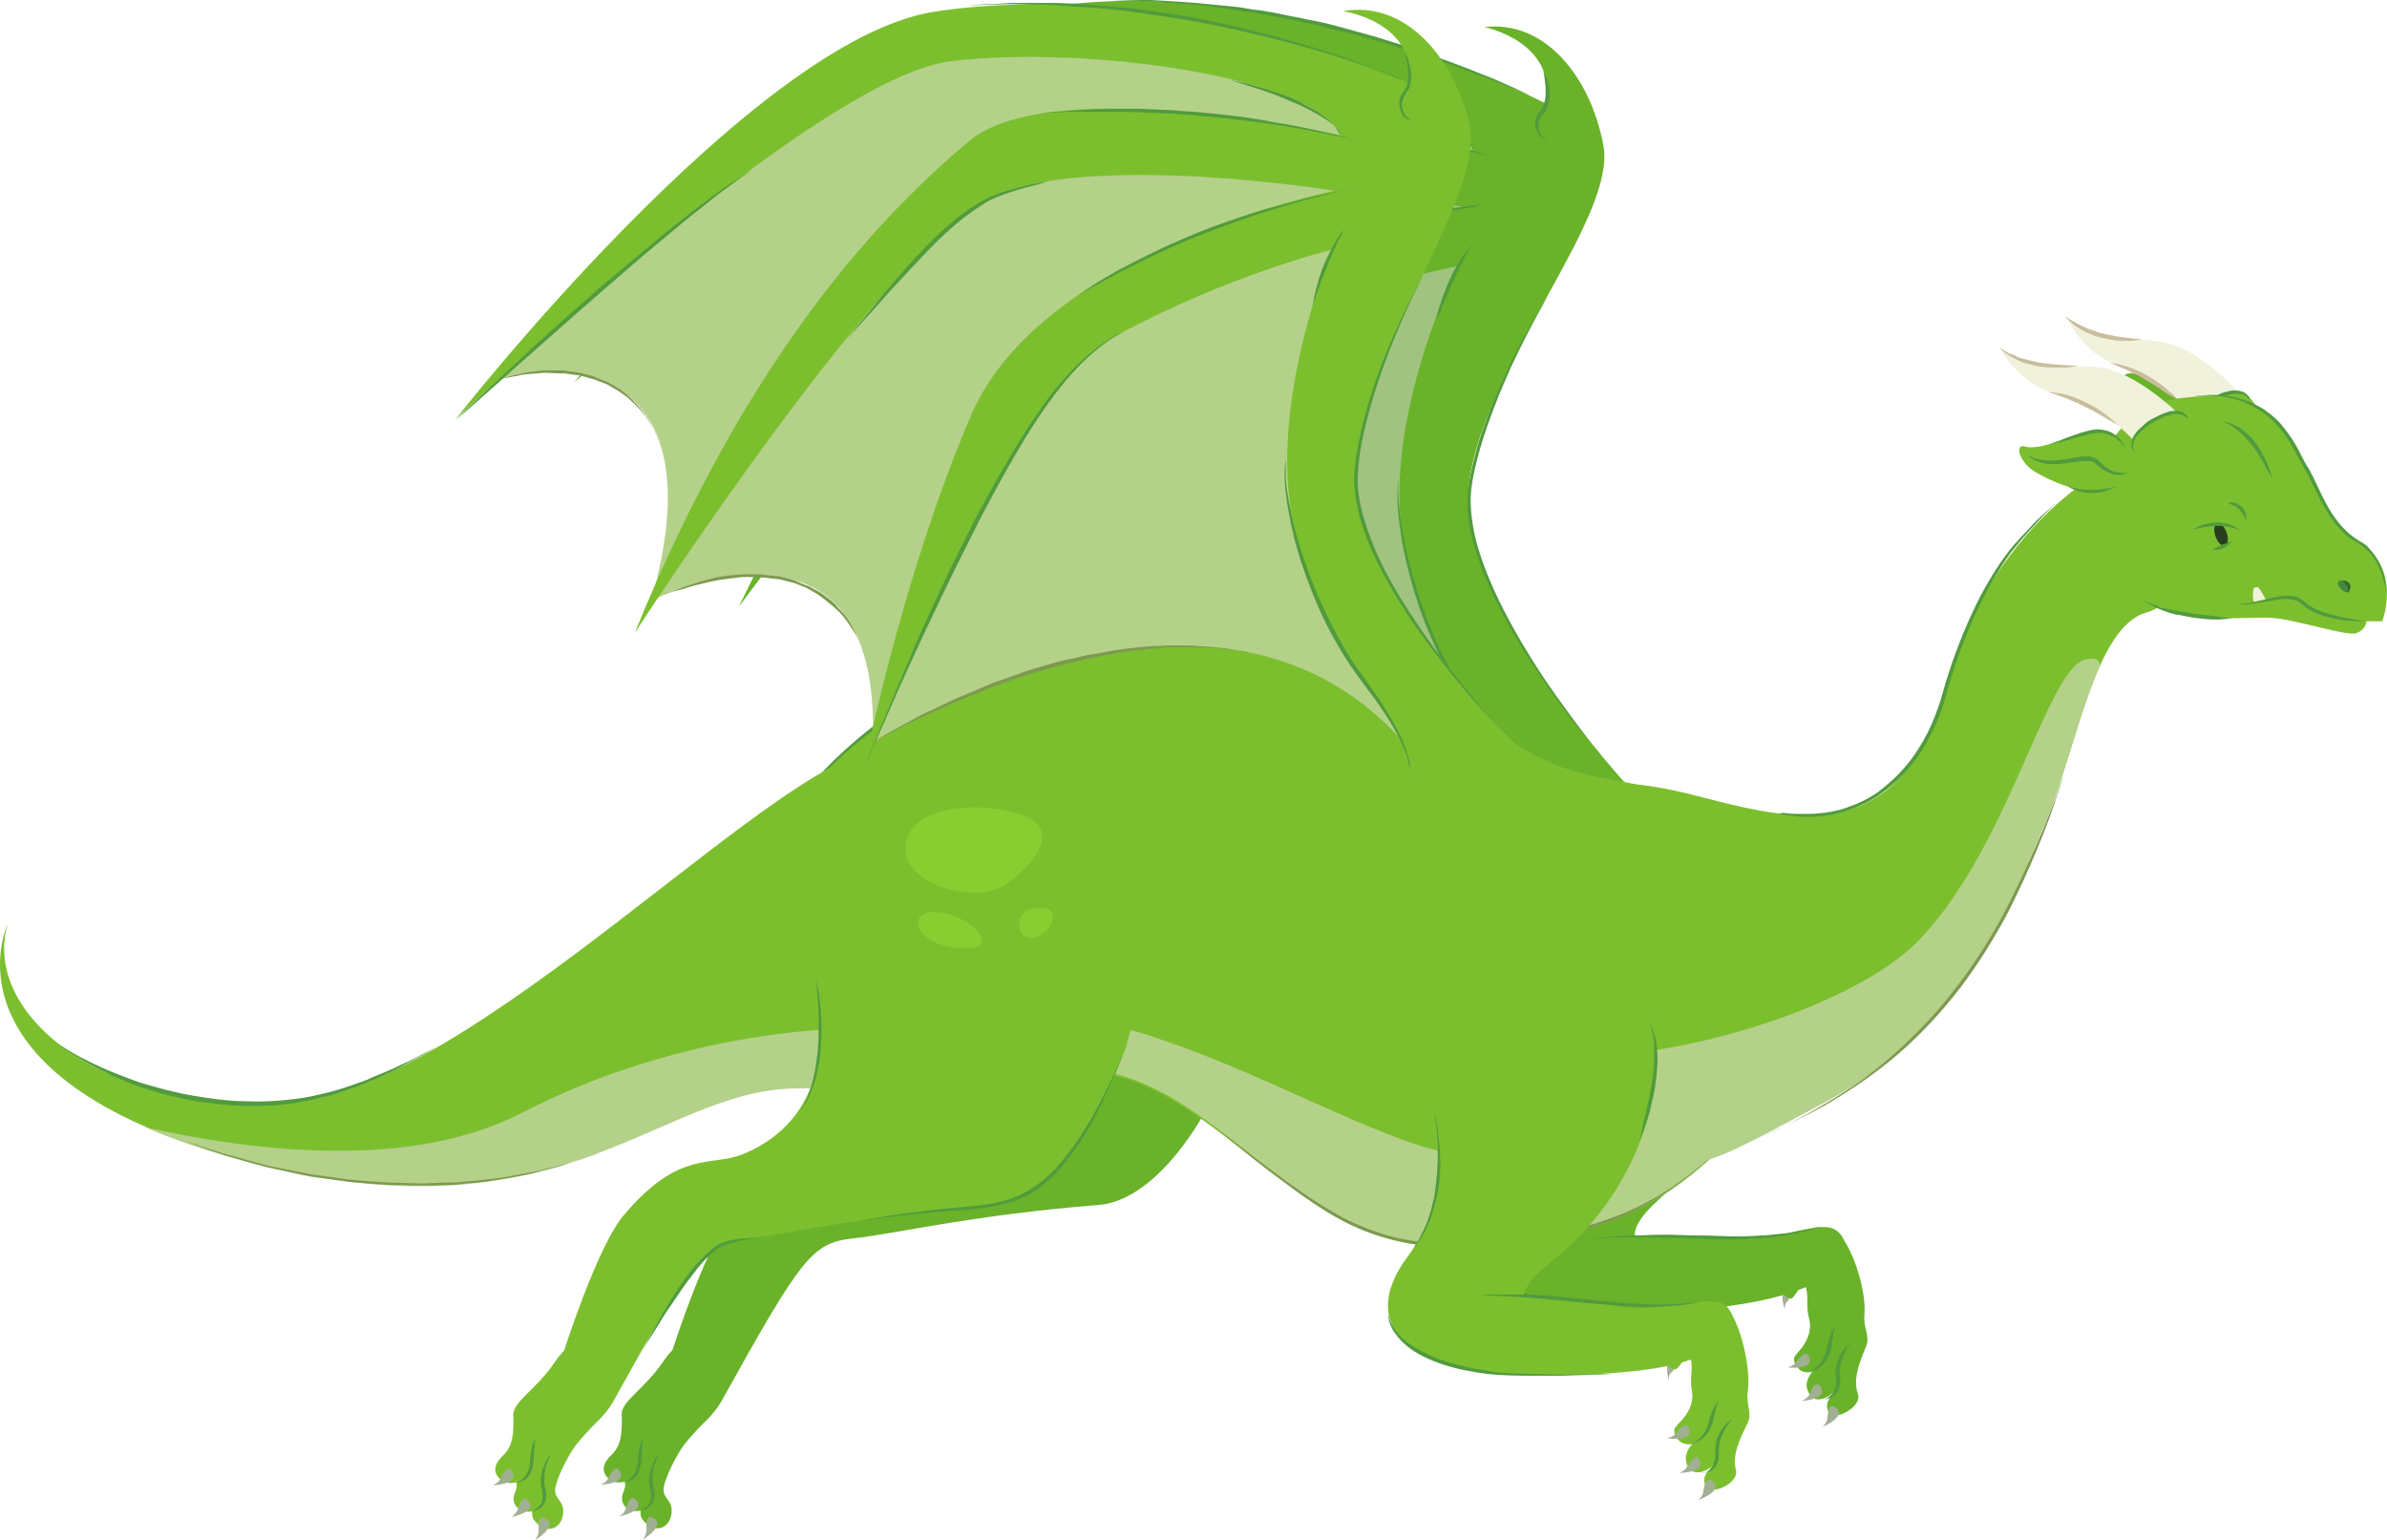 <svg version="1.1" xmlns="http://www.w3.org/2000/svg" xmlns:xlink="http://www.w3.org/1999/xlink" width="303.587" height="195.876" viewBox="0,0,303.587,195.876"><g transform="translate(-88.249,-81.749)"><g data-paper-data="{&quot;isPaintingLayer&quot;:true}" fill-rule="evenodd" stroke="none" stroke-width="1" stroke-linecap="butt" stroke-linejoin="miter" stroke-miterlimit="10" stroke-dasharray="" stroke-dashoffset="0" style="mix-blend-mode: normal"><g><g><path d="M315.249,248.263c0,0 -0.824,-2.247 0.225,-2.097c0.6,0.075 0.45,0.524 0.225,0.974c-0.3,0.3 -0.45,0.449 -0.45,1.124z" fill="#a1af93"/><path d="M325.366,249.087c-0.15,1.498 0.749,2.622 0.225,3.895c-1.049,2.547 -1.649,4.27 -1.049,6.067c0.6,1.723 -3.222,3.595 -3.747,2.322c-0.45,-1.198 0,-1.498 0.674,-2.547c0,0 -0.899,0.824 -1.724,0.899c-1.049,0.15 -1.574,-0.749 -1.724,-1.648c-0.075,-0.974 0.749,-1.873 0.749,-1.873c0,0 -1.274,0.449 -1.948,-0.599c-0.824,-1.198 -0.3,-1.273 0.674,-2.547c0.749,-1.049 1.199,-2.322 0.824,-3.67c-0.45,-1.648 0.075,-2.846 -0.525,-4.27c-0.3,-0.824 -1.274,2.097 -1.948,1.798c-0.974,-0.449 -1.199,-1.273 -0.674,-2.172c0.974,-1.648 1.649,-2.172 2.623,-2.846c1.499,-0.899 2.323,-5.393 4.271,-3.296c2.098,2.247 3.597,7.79 3.297,10.487z" fill="#69b229"/><path d="M320.645,259.573c0.15,-0.15 0.45,-0.3 0.674,-0.599c0.225,-0.3 0.375,-0.674 0.45,-1.124c0,-0.225 0,-0.449 0,-0.674c0,-0.3 -0.075,-0.524 -0.075,-0.824c0,-1.124 0.45,-2.097 0.899,-2.771c0.225,-0.375 0.525,-0.599 0.674,-0.749c0.15,-0.15 0.3,-0.225 0.3,-0.225c0,0 -0.075,0.15 -0.225,0.3c-0.15,0.225 -0.3,0.449 -0.45,0.824c-0.3,0.674 -0.674,1.648 -0.674,2.622c0,0.225 0.075,0.449 0.075,0.749c0,0.3 0,0.599 -0.075,0.824c0,0.3 -0.15,0.524 -0.225,0.749c-0.075,0.225 -0.225,0.375 -0.375,0.524c-0.375,0.3 -0.674,0.375 -0.899,0.449c-0.225,0.075 -0.375,0.075 -0.375,0.075c0,0 0.15,-0.075 0.3,-0.15z" fill="#519b3d"/><path d="M319.371,255.529c0.45,-0.375 0.899,-1.124 1.124,-1.873c0.15,-0.749 0.375,-1.648 0.6,-2.247c0.075,-0.3 0.3,-0.524 0.375,-0.674c0.15,-0.15 0.225,-0.225 0.225,-0.225c0,0 -0.225,0.375 -0.3,0.974c0,0.3 -0.075,0.674 -0.15,1.049c0,0.225 0,0.375 -0.075,0.599c-0.075,0.15 -0.075,0.375 -0.15,0.599c-0.15,0.449 -0.375,0.824 -0.6,1.198c-0.225,0.375 -0.525,0.599 -0.824,0.824c-0.525,0.375 -0.974,0.449 -0.974,0.449c0,0 0.375,-0.225 0.749,-0.674z" fill="#519b3d"/><path d="M317.048,254.555c0.45,-0.599 1.049,-1.049 1.349,-0.075c0.45,1.573 -2.773,1.198 -2.773,1.198c0.824,-0.3 0.974,-0.524 1.424,-1.124z" fill="#a1af93"/><path d="M318.621,258.6c0.3,-0.674 0.824,-1.198 1.274,-0.3c0.749,1.423 -2.473,1.648 -2.473,1.648c0.824,-0.449 0.899,-0.674 1.199,-1.348z" fill="#a1af93"/><path d="M320.72,261.596c0.075,-0.749 0.375,-1.423 1.124,-0.749c1.199,1.124 -1.799,2.397 -1.799,2.397c0.674,-0.674 0.6,-0.974 0.674,-1.648z" fill="#a1af93"/></g><g><path d="M309.479,202.721c3.297,8.015 0.075,22.172 -10.342,31.685c-3.522,3.146 -2.923,4.569 -2.923,4.569c0,0 4.197,-0.524 11.466,0.3c5.62,0.674 10.941,-2.022 13.414,-1.348c2.623,0.674 4.946,7.116 -11.615,9.738c-28.926,4.644 -34.097,-3.82 -28.477,-12.584c6.145,-9.588 1.199,-16.105 1.799,-26.292c0.6,-10.187 21.058,-19.625 26.678,-6.067z" fill="#69b229"/><path d="M281.677,233.506c0.075,-0.225 0.225,-0.524 0.375,-0.824c0.15,-0.3 0.3,-0.674 0.45,-1.049c0.15,-0.375 0.3,-0.824 0.45,-1.273c0.15,-0.449 0.225,-0.974 0.375,-1.498c0.15,-0.524 0.225,-1.124 0.3,-1.648c0.075,-0.524 0.15,-1.049 0.15,-1.648c0,-0.599 0.075,-1.198 0.075,-1.723c-0.075,-0.599 0,-1.124 -0.075,-1.648c-0.075,-0.524 -0.15,-0.974 -0.15,-1.498c0,-0.449 -0.075,-0.899 -0.15,-1.348c-0.075,-0.824 -0.225,-1.498 -0.3,-2.022c-0.075,-0.449 -0.15,-0.749 -0.15,-0.749c0,0 0.075,0.3 0.225,0.749c0.075,0.3 0.15,0.599 0.225,0.899c0.15,0.3 0.225,0.674 0.3,1.124c0.15,0.375 0.225,0.899 0.3,1.348c0,0.524 0.075,1.049 0.15,1.573c0.075,0.524 0.075,1.049 0.075,1.648c0.075,0.599 0,1.124 0,1.723c0,0.599 -0.075,1.124 -0.15,1.723c-0.075,0.599 -0.15,1.124 -0.3,1.648c-0.15,0.524 -0.3,1.049 -0.45,1.498c-0.15,0.449 -0.375,0.899 -0.525,1.273c-0.3,0.749 -0.674,1.348 -0.974,1.798c-0.225,0.375 -0.45,0.599 -0.45,0.599c0,0 0.15,-0.225 0.225,-0.674z" fill="#519b3d"/><path d="M318.771,238.076c-0.375,0.15 -0.899,0.225 -1.424,0.375c-0.3,0.075 -0.6,0.15 -0.899,0.225c-0.3,0 -0.6,0.075 -0.974,0.15c-0.674,0.15 -1.424,0.225 -2.173,0.3c-0.749,0.075 -1.574,0.225 -2.473,0.225c-1.724,0.075 -3.522,0.075 -5.396,0c-1.873,-0.075 -3.672,-0.15 -5.396,-0.15c-1.724,-0.075 -3.372,-0.075 -4.721,-0.075c-0.674,0 -1.349,0 -1.873,0c-0.525,0 -1.049,0.075 -1.424,0.075c-0.824,0.075 -1.274,0.075 -1.274,0.075c0,0 0.45,-0.075 1.274,-0.15c0.749,-0.075 1.948,-0.15 3.297,-0.225c1.349,0 2.998,-0.075 4.721,-0.075c1.724,0 3.597,0.075 5.396,0.075c1.873,0.075 3.672,0.15 5.396,0.075c0.899,-0.075 1.724,-0.075 2.473,-0.15c0.749,-0.075 1.499,-0.15 2.173,-0.225c0.674,-0.075 1.349,-0.225 1.873,-0.3c0.525,-0.075 1.049,-0.225 1.424,-0.3c0.749,-0.225 1.199,-0.3 1.199,-0.3c0,0 -0.45,0.15 -1.199,0.375z" fill="#519b3d"/><path d="M303.334,248.562c-1.424,0.15 -3.147,0.3 -5.021,0.449c-1.873,0.075 -3.822,0.225 -5.845,0.15c-1.948,-0.075 -3.972,-0.3 -5.77,-0.749c-1.799,-0.449 -3.522,-1.124 -4.721,-2.022c-0.674,-0.449 -1.199,-0.899 -1.574,-1.348c-0.375,-0.449 -0.674,-0.974 -0.824,-1.348c-0.15,-0.375 -0.225,-0.749 -0.3,-0.974c-0.075,-0.225 -0.075,-0.375 -0.075,-0.375c0,0 0,0.524 0.45,1.273c0.45,0.749 1.199,1.723 2.473,2.472c1.274,0.824 2.848,1.423 4.646,1.873c0.899,0.225 1.799,0.375 2.773,0.524c0.974,0.15 1.948,0.225 2.923,0.3c0.974,0.15 1.948,0.075 2.923,0.075c0.974,-0.075 1.948,-0.075 2.848,-0.15c1.799,-0.075 3.522,-0.225 5.021,-0.3c2.998,-0.225 4.946,-0.375 4.946,-0.375c0,0 -1.948,0.225 -4.871,0.524z" fill="#519b3d"/><path d="M309.779,215.604c0.15,-0.674 0.225,-1.573 0.375,-2.472c0.15,-0.899 0.225,-1.873 0.3,-2.846c0.075,-0.449 0.075,-0.974 0.075,-1.423c0.075,-0.524 0,-0.974 0,-1.423c0,-0.524 -0.075,-0.899 -0.075,-1.348c-0.075,-0.449 -0.15,-0.824 -0.225,-1.198c0,-0.375 -0.15,-0.674 -0.225,-0.974c-0.075,-0.15 -0.075,-0.225 -0.15,-0.375c-0.075,-0.075 -0.075,-0.225 -0.15,-0.3c-0.225,-0.375 -0.3,-0.599 -0.3,-0.599c0,0 0.15,0.225 0.375,0.599c0.075,0.075 0.15,0.225 0.225,0.3c0.075,0.075 0.075,0.225 0.15,0.375c0.15,0.3 0.3,0.599 0.375,0.974c0.075,0.375 0.225,0.749 0.3,1.198c0.075,0.449 0.15,0.899 0.15,1.348c0.075,0.449 0.075,0.899 0.075,1.423c0,0.524 -0.075,0.974 -0.075,1.498c-0.075,1.049 -0.225,2.022 -0.375,2.921c-0.15,0.899 -0.375,1.723 -0.525,2.472c-0.375,1.498 -0.749,2.397 -0.749,2.397c0,0 0.225,-0.974 0.45,-2.547z" fill="#519b3d"/></g></g><g><g><path d="M175.264,265.491c-0.899,1.198 -2.548,4.344 -2.623,5.693c0,1.348 1.349,1.423 0.974,3.296c-0.375,1.798 -2.023,2.022 -2.998,1.198c-0.974,-0.824 -0.899,-1.124 -0.899,-1.798c0,0 -0.674,0.225 -1.424,-0.15c-0.974,-0.449 -1.124,-1.423 -0.749,-2.247c0.375,-0.824 0.15,-1.273 0.15,-1.273c0,0 -1.274,0.375 -2.023,-0.375c-1.049,-0.974 -0.749,-2.022 0.45,-3.146c1.124,-1.124 1.274,-2.622 1.199,-5.019c-0.075,-1.723 2.923,-3.221 5.321,-6.816c2.623,-3.895 4.871,-2.172 6.67,0.15c3.297,4.12 -0.674,6.292 -4.047,10.487z" fill="#69b229"/><path d="M170.018,273.73c0.15,-0.15 0.45,-0.3 0.674,-0.599c0.15,-0.15 0.225,-0.3 0.3,-0.524c0,-0.15 0.075,-0.375 0.075,-0.599c0,-0.225 0,-0.449 -0.075,-0.674c0,-0.225 -0.075,-0.449 -0.15,-0.749c-0.075,-0.524 0,-1.049 0.075,-1.573c0.075,-0.449 0.3,-0.899 0.45,-1.273c0.15,-0.375 0.375,-0.674 0.525,-0.824c0.15,-0.15 0.225,-0.225 0.225,-0.225c0,0 -0.075,0.075 -0.15,0.3c-0.15,0.15 -0.225,0.449 -0.375,0.824c-0.15,0.375 -0.225,0.824 -0.3,1.273c0,0.449 -0.075,0.974 0,1.423c0,0.225 0.075,0.449 0.15,0.749c0.075,0.3 0.075,0.524 0.075,0.824c-0.075,0.524 -0.3,0.974 -0.6,1.273c-0.15,0.15 -0.3,0.225 -0.45,0.3c-0.15,0.075 -0.3,0.15 -0.375,0.15c-0.225,0.075 -0.375,0.075 -0.375,0.075c0,0 0.15,0 0.3,-0.15z" fill="#519b3d"/><path d="M167.92,270.135c0.225,-0.075 0.375,-0.225 0.6,-0.449c0.45,-0.375 0.749,-1.124 0.824,-1.873c0.075,-0.824 0.15,-1.648 0.3,-2.247c0.075,-0.3 0.225,-0.524 0.3,-0.674c0.075,-0.15 0.15,-0.225 0.15,-0.225c0,0 -0.15,0.375 -0.15,0.974c-0.075,0.599 -0.075,1.423 -0.15,2.247c-0.075,0.15 -0.075,0.375 -0.15,0.599c-0.075,0.225 -0.15,0.449 -0.225,0.599c-0.225,0.375 -0.45,0.674 -0.749,0.824c-0.525,0.375 -0.974,0.375 -0.974,0.375c0,0 0.15,-0.075 0.225,-0.15z" fill="#519b3d"/><path d="M165.896,269.236c0.375,-0.599 0.824,-1.124 1.274,-0.225c0.674,1.498 -2.548,1.573 -2.548,1.573c0.824,-0.375 0.899,-0.674 1.274,-1.348z" fill="#a1af93"/><path d="M167.995,273.131c0.3,-0.674 0.674,-1.273 1.274,-0.449c0.974,1.273 -2.248,1.948 -2.248,1.948c0.749,-0.524 0.749,-0.824 0.974,-1.498z" fill="#a1af93"/><path d="M170.468,275.753c0,-0.749 0.225,-1.423 1.049,-0.824c1.274,0.974 -1.499,2.622 -1.499,2.622c0.525,-0.749 0.45,-1.049 0.45,-1.798z" fill="#a1af93"/></g><path d="M246.53,197.477c3.747,13.483 -7.869,36.703 -18.51,37.527c-16.187,1.273 -26.154,3.745 -31.399,4.27c-5.096,0.599 -6.445,2.397 -16.561,20.599c-2.548,4.569 -11.241,9.663 -8.018,-0.899c0.6,-2.097 5.471,-18.127 9.292,-22.696c7.119,-8.464 11.091,-6.142 15.138,-7.79c5.096,-2.022 11.466,-7.341 9.442,-19.625c-3.822,-23.221 31.399,-44.718 40.617,-11.386z" fill="#69b229"/></g><g><path d="M221.95,86.094c47.436,-8.539 59.801,20.898 59.801,20.898c-20.458,24.119 -2.923,71.16 -2.923,71.16c-22.856,-28.464 -67.145,-3.595 -67.145,-3.595c3.222,-32.584 -27.053,-19.7 -27.053,-19.7c11.016,-31.31 -11.615,-31.685 -18.735,-28.838c0,0 33.797,-35.879 56.054,-39.924z" fill="#a1c380"/><path d="M280.627,183.844c-2.698,-11.46 -11.016,-16.629 -13.939,-33.557c-2.623,-15.206 6.894,-34.681 6.894,-34.681c0,0 -13.264,2.472 -27.877,9.213c-15.213,7.041 -35.746,54.231 -35.746,54.231c0,0 6.145,-24.494 16.561,-45.168c10.416,-20.674 47.886,-25.767 47.886,-25.767c0,0 -29.526,-6.667 -43.09,-2.097c-13.564,4.569 -49.085,52.883 -49.085,52.883c16.936,-35.355 35.071,-51.684 46.162,-59.924c11.091,-8.24 47.286,2.097 47.286,2.097c-2.773,-7.64 -31.474,-13.558 -48.935,-12.434c-17.386,1.124 -65.496,41.722 -65.496,41.722c0,0 40.542,-45.917 63.848,-48.164c29.601,-2.846 59.801,12.734 59.801,12.734c1.349,-7.94 -7.869,-9.738 -7.869,-9.738c7.569,-0.899 13.414,6.067 15.138,14.981c1.724,8.914 -13.864,26.292 -16.861,41.572c-2.998,15.281 20.009,39.999 20.009,39.999c0.974,6.292 -12.889,9.438 -14.688,2.097z" fill="#69b229"/><path d="M291.493,177.328c-1.199,-1.423 -2.923,-3.446 -4.796,-5.992c-1.873,-2.547 -3.972,-5.618 -5.995,-9.063c-1.948,-3.446 -3.897,-7.266 -5.021,-11.386c-0.6,-2.022 -0.899,-4.195 -0.749,-6.292c0.15,-2.097 0.674,-4.045 1.199,-5.992c1.124,-3.82 2.623,-7.266 3.972,-10.112c1.349,-2.846 2.698,-5.168 3.597,-6.741c0.899,-1.573 1.499,-2.472 1.499,-2.472c0,0 -2.173,3.595 -4.871,9.363c-1.274,2.921 -2.698,6.292 -3.822,10.112c-0.525,1.873 -1.049,3.895 -1.199,5.917c-0.075,2.022 0.225,4.12 0.749,6.142c1.124,4.045 2.998,7.865 4.946,11.311c1.948,3.446 3.972,6.517 5.845,9.063c3.672,5.168 6.445,8.389 6.445,8.389c0,0 -0.749,-0.824 -1.799,-2.247z" fill="#519b3d"/><path d="M275.457,108.116c-1.049,0.15 -2.548,0.449 -4.271,0.824c-1.724,0.3 -3.747,0.824 -5.92,1.348c-2.173,0.599 -4.496,1.198 -6.744,1.948c-2.248,0.749 -4.496,1.498 -6.595,2.322c-2.098,0.824 -3.972,1.573 -5.62,2.322c-1.649,0.674 -2.998,1.348 -3.897,1.798c-0.974,0.449 -1.499,0.749 -1.499,0.749c0,0 0.525,-0.3 1.424,-0.824c0.899,-0.524 2.173,-1.273 3.822,-2.022c1.649,-0.749 3.522,-1.648 5.62,-2.472c2.098,-0.824 4.346,-1.648 6.595,-2.397c2.248,-0.674 4.571,-1.348 6.744,-1.873c2.173,-0.524 4.197,-0.974 5.995,-1.273c1.724,-0.375 3.222,-0.524 4.271,-0.674c1.049,-0.075 1.649,-0.15 1.649,-0.225c0,0.075 -0.6,0.15 -1.574,0.449z" fill="#519b3d"/><path d="M276.281,101.299c-1.049,-0.3 -2.548,-0.674 -4.421,-1.124c-1.873,-0.524 -4.047,-0.974 -6.37,-1.423c-2.323,-0.449 -4.871,-0.899 -7.344,-1.273c-1.274,-0.225 -2.548,-0.375 -3.747,-0.524c-1.274,-0.15 -2.473,-0.225 -3.672,-0.375c-1.199,-0.15 -2.398,-0.225 -3.447,-0.3c-1.124,-0.075 -2.098,-0.15 -3.072,-0.15c-0.974,-0.075 -1.873,-0.15 -2.623,-0.15c-0.824,0 -1.499,0 -2.023,0c-1.124,0 -1.724,0 -1.724,0c0,0 0.6,-0.075 1.724,-0.075c0.6,0 1.274,-0.075 2.023,-0.075c0.824,-0.075 1.649,0 2.623,0c0.974,0 1.948,0 3.072,0.075c1.124,0.075 2.248,0.075 3.447,0.225c1.199,0.15 2.398,0.225 3.672,0.375c1.199,0.15 2.473,0.225 3.747,0.449c2.548,0.375 5.021,0.899 7.344,1.348c1.199,0.225 2.323,0.524 3.372,0.749c1.049,0.225 2.098,0.524 2.998,0.749c1.873,0.524 3.372,0.974 4.421,1.348c1.049,0.375 1.649,0.599 1.649,0.599c0,0 -0.6,-0.225 -1.649,-0.449z" fill="#519b3d"/><path d="M282.801,93.884c-1.499,-0.599 -3.522,-1.498 -6.07,-2.472c-1.274,-0.449 -2.698,-0.974 -4.122,-1.498c-1.499,-0.524 -3.072,-1.049 -4.646,-1.573c-1.574,-0.449 -3.222,-1.049 -4.946,-1.498c-1.649,-0.449 -3.447,-0.974 -5.171,-1.348c-0.899,-0.225 -1.724,-0.449 -2.623,-0.674c-0.899,-0.15 -1.724,-0.375 -2.623,-0.524c-0.824,-0.15 -1.724,-0.375 -2.548,-0.524c-0.899,-0.15 -1.724,-0.3 -2.548,-0.449c-0.824,-0.075 -1.649,-0.225 -2.473,-0.375c-0.824,-0.075 -1.649,-0.225 -2.398,-0.3c-0.749,-0.15 -1.499,-0.225 -2.248,-0.3c-0.749,-0.075 -1.424,-0.075 -2.098,-0.15c-1.349,-0.15 -2.548,-0.225 -3.672,-0.3c-1.124,0 -2.023,-0.075 -2.848,-0.075c-1.574,-0.075 -2.473,-0.075 -2.473,-0.075c0,0 0.899,0 2.473,0c0.824,0 1.724,0 2.848,0c1.049,0.075 2.323,0.15 3.672,0.225c0.674,0.075 1.349,0.075 2.098,0.15c0.749,0.075 1.499,0.15 2.248,0.225c0.824,0.075 1.574,0.15 2.398,0.225c0.824,0.075 1.649,0.225 2.473,0.375c0.824,0.075 1.724,0.225 2.548,0.375c0.899,0.15 1.724,0.375 2.623,0.524c0.899,0.15 1.724,0.375 2.623,0.524c0.899,0.15 1.724,0.375 2.623,0.599c1.724,0.449 3.447,0.974 5.171,1.423c1.724,0.524 3.372,1.049 5.021,1.573c1.574,0.599 3.147,1.124 4.571,1.648c1.424,0.524 2.773,1.049 4.047,1.573c1.199,0.449 2.398,0.974 3.372,1.423c0.974,0.449 1.873,0.824 2.548,1.198c1.424,0.674 2.248,1.124 2.248,1.124c0,0 -0.824,-0.449 -2.098,-1.049z" fill="#519b3d"/><path d="M279.653,181.522c0,-0.3 -0.075,-0.749 -0.225,-1.348c-0.15,-0.599 -0.375,-1.273 -0.674,-2.022c-0.3,-0.749 -0.749,-1.573 -1.199,-2.472c-0.525,-0.899 -1.049,-1.873 -1.649,-2.846c-0.6,-0.974 -1.274,-2.022 -1.948,-3.071c-1.424,-2.097 -2.698,-4.569 -3.747,-7.041c-1.124,-2.547 -1.948,-5.094 -2.623,-7.565c-0.674,-2.472 -1.124,-4.794 -1.349,-6.816c-0.3,-1.948 -0.3,-3.67 -0.225,-4.869c0.075,-0.599 0.075,-1.049 0.15,-1.348c0.075,-0.3 0.075,-0.449 0.075,-0.449c0,0 -0.075,0.15 -0.075,0.449c-0.075,0.3 -0.075,0.749 -0.075,1.348c-0.075,1.198 0.075,2.846 0.375,4.869c0.3,2.022 0.824,4.344 1.499,6.741c0.674,2.472 1.574,5.019 2.623,7.49c1.049,2.472 2.323,4.869 3.672,6.966c0.749,1.124 1.349,2.172 1.948,3.146c0.6,1.049 1.124,2.022 1.574,2.921c0.899,1.798 1.424,3.446 1.724,4.569c0.15,0.599 0.225,1.049 0.225,1.348c0,0.3 0,0.449 0,0.449c0,0 0,-0.225 -0.075,-0.449z" fill="#519b3d"/><path d="M274.632,114.333c-0.45,0.899 -1.049,2.022 -1.574,3.221c-0.525,1.198 -1.049,2.397 -1.424,3.296c-0.15,0.449 -0.3,0.824 -0.45,1.049c-0.15,0.225 -0.225,0.375 -0.225,0.375c0,0 0,-0.15 0.075,-0.449c0.075,-0.225 0.15,-0.674 0.3,-1.124c0.3,-0.974 0.749,-2.172 1.274,-3.371c0.525,-1.198 1.199,-2.322 1.799,-3.146c0.3,-0.375 0.525,-0.674 0.749,-0.899c0.15,-0.225 0.3,-0.3 0.3,-0.3c0,0 -0.375,0.599 -0.824,1.348z" fill="#519b3d"/><path d="M275.457,100.325c-0.15,-0.15 -0.3,-0.375 -0.525,-0.599c-0.225,-0.225 -0.45,-0.524 -0.749,-0.749c-0.3,-0.225 -0.6,-0.524 -0.974,-0.749c-0.3,-0.225 -0.749,-0.449 -1.124,-0.749c-0.375,-0.225 -0.824,-0.524 -1.274,-0.749c-0.45,-0.225 -0.899,-0.449 -1.349,-0.674c-0.45,-0.225 -0.899,-0.449 -1.349,-0.674c-0.45,-0.225 -0.899,-0.375 -1.349,-0.599c-0.899,-0.375 -1.724,-0.674 -2.473,-0.974c-1.424,-0.524 -2.398,-0.899 -2.398,-0.899c0,0 0.225,0.075 0.674,0.15c0.45,0.15 1.049,0.3 1.799,0.524c0.674,0.3 1.574,0.524 2.473,0.899c0.45,0.15 0.974,0.3 1.424,0.524c0.45,0.225 0.974,0.449 1.424,0.674c0.45,0.225 0.899,0.524 1.349,0.749c0.45,0.3 0.899,0.524 1.274,0.824c0.375,0.3 0.749,0.524 1.124,0.824c0.375,0.225 0.674,0.524 0.974,0.824c0.225,0.3 0.525,0.524 0.674,0.824c0.225,0.225 0.375,0.449 0.45,0.674c0.225,0.375 0.225,0.674 0.225,0.674c0,0 -0.075,-0.3 -0.3,-0.749z" fill="#519b3d"/><path d="M285.124,92.161c0.15,0.449 0.225,0.974 0.225,1.573c0,0.599 -0.075,1.273 -0.375,1.873c-0.075,0.15 -0.15,0.3 -0.3,0.449c-0.075,0.15 -0.225,0.3 -0.3,0.375c-0.15,0.15 -0.3,0.449 -0.375,0.674c-0.15,0.524 -0.075,1.049 0.075,1.423c0.15,0.375 0.375,0.674 0.6,0.824c0.225,0.15 0.375,0.15 0.375,0.15c0,0 -0.225,0.075 -0.45,-0.075c-0.3,-0.15 -0.6,-0.375 -0.824,-0.824c-0.225,-0.449 -0.375,-1.049 -0.225,-1.648c0.075,-0.3 0.15,-0.599 0.375,-0.899c0.075,-0.15 0.225,-0.225 0.3,-0.375c0.075,-0.075 0.15,-0.15 0.225,-0.3c0.225,-0.524 0.375,-1.124 0.375,-1.648c0,-0.524 0,-1.049 -0.075,-1.498c-0.075,-0.899 -0.225,-1.498 -0.225,-1.498c0,0 0.3,0.524 0.6,1.423z" fill="#519b3d"/><path d="M259.42,166.092c-0.375,-0.15 -0.899,-0.225 -1.574,-0.375c-0.674,-0.15 -1.499,-0.3 -2.473,-0.375c-0.45,-0.075 -0.974,-0.075 -1.499,-0.15c-0.525,-0.075 -1.049,-0.15 -1.649,-0.15c-0.525,0 -1.199,-0.075 -1.799,-0.075c-0.6,0 -1.274,0 -1.948,0c-1.349,0 -2.698,0.15 -4.197,0.225c-0.749,0 -1.499,0.15 -2.248,0.225c-0.749,0.075 -1.499,0.15 -2.248,0.3c-0.824,0.075 -1.574,0.225 -2.323,0.375l-1.124,0.225l-1.124,0.225c-1.574,0.375 -3.072,0.674 -4.571,1.124c-0.674,0.225 -1.424,0.375 -2.173,0.599c-0.3,0.075 -0.674,0.225 -1.049,0.3c-0.375,0.15 -0.674,0.225 -1.049,0.375c-1.424,0.449 -2.773,0.899 -4.047,1.348c-1.274,0.524 -2.398,0.974 -3.522,1.423c-0.525,0.225 -1.049,0.375 -1.574,0.599c-0.525,0.225 -0.974,0.375 -1.424,0.599c-0.824,0.375 -1.649,0.674 -2.248,0.974c-1.199,0.599 -1.948,0.899 -1.948,0.899c0,0 0.749,-0.375 1.948,-0.974c0.674,-0.3 1.424,-0.674 2.248,-1.124c0.375,-0.225 0.899,-0.449 1.349,-0.674c0.525,-0.225 1.049,-0.449 1.574,-0.674c1.124,-0.449 2.248,-0.974 3.522,-1.498c1.199,-0.449 2.548,-0.974 3.972,-1.423c0.375,-0.15 0.674,-0.225 1.049,-0.375c0.3,-0.075 0.674,-0.225 1.049,-0.3c0.749,-0.225 1.499,-0.449 2.248,-0.674c1.499,-0.449 3.072,-0.749 4.571,-1.124l1.124,-0.225l1.199,-0.225c0.824,-0.15 1.574,-0.225 2.323,-0.375c0.824,-0.15 1.574,-0.225 2.323,-0.3c0.749,-0.075 1.499,-0.15 2.248,-0.225c1.499,-0.075 2.923,-0.225 4.271,-0.15c0.674,0 1.349,-0.075 1.948,0c0.674,0.075 1.274,0.15 1.873,0.15c1.199,0.075 2.248,0.225 3.222,0.375c0.899,0.15 1.724,0.3 2.398,0.449c0.674,0.225 1.199,0.3 1.574,0.449c0.375,0.075 0.525,0.15 0.525,0.15c0,0 -0.225,-0.075 -0.749,0.075z" fill="#7d9950"/><path d="M246.605,124.37c-0.45,0.225 -1.049,0.449 -1.799,0.899c-1.499,0.899 -3.447,2.472 -5.545,4.569c-0.974,1.049 -2.098,2.247 -3.147,3.595c-1.049,1.273 -2.173,2.771 -3.222,4.27c-1.049,1.573 -2.098,3.146 -3.147,4.794c-0.525,0.824 -1.049,1.648 -1.574,2.472c-0.525,0.824 -0.974,1.723 -1.499,2.547c-1.049,1.648 -2.023,3.371 -2.998,5.094c-0.974,1.723 -1.873,3.371 -2.773,5.019c-1.799,3.296 -3.447,6.367 -4.796,8.989c-2.773,5.318 -4.571,8.839 -4.571,8.839c0,0 0.45,-0.899 1.199,-2.472c0.749,-1.573 1.799,-3.82 3.147,-6.517c1.349,-2.697 2.923,-5.768 4.646,-9.063c0.899,-1.648 1.799,-3.296 2.773,-5.019c0.899,-1.723 1.873,-3.446 2.923,-5.168c0.525,-0.824 1.049,-1.723 1.574,-2.547c0.525,-0.824 1.049,-1.648 1.574,-2.472c1.049,-1.648 2.173,-3.296 3.222,-4.794c1.124,-1.498 2.173,-2.921 3.297,-4.27c1.049,-1.348 2.173,-2.547 3.222,-3.595c1.049,-1.049 2.098,-1.948 3.072,-2.697c0.974,-0.749 1.873,-1.273 2.623,-1.723c0.824,-0.449 1.424,-0.674 1.873,-0.824c0.45,-0.15 0.674,-0.15 0.674,-0.15c0,0 -0.3,-0 -0.749,0.225z" fill="#519b3d"/><path d="M186.28,133.733c-0.15,-0.3 -0.3,-0.674 -0.525,-1.049c-0.15,-0.375 -0.45,-0.824 -0.749,-1.273c-0.225,-0.449 -0.674,-0.899 -1.049,-1.423c-0.45,-0.449 -0.899,-0.899 -1.424,-1.348c-0.525,-0.524 -1.124,-0.899 -1.724,-1.273c-0.3,-0.225 -0.674,-0.375 -0.974,-0.524c-0.3,-0.15 -0.6,-0.3 -0.974,-0.449l-1.049,-0.375c-0.375,-0.15 -0.674,-0.225 -1.049,-0.3c-0.375,-0.075 -0.674,-0.15 -1.049,-0.225l-0.525,-0.075c-0.15,-0.075 -0.375,-0.075 -0.525,-0.075c-0.749,0 -1.349,-0.15 -2.023,-0.15c-0.6,0.075 -1.274,0.075 -1.799,0.075c-0.3,0 -0.6,0 -0.824,0c-0.3,0 -0.525,0.075 -0.749,0.075c-0.45,0.075 -0.899,0.15 -1.199,0.15c-0.674,0 -1.049,0.075 -1.049,0.075c0,0 0.3,-0.075 0.974,-0.225c0.375,-0.075 0.749,-0.15 1.199,-0.225c0.225,-0.075 0.525,-0.075 0.749,-0.15c0.3,-0.075 0.525,-0.075 0.824,-0.075c0.525,-0.075 1.124,-0.075 1.799,-0.15c0.6,0 1.349,0 2.023,0.075c0.15,0 0.375,0 0.525,0l0.525,0.075c0.375,0.075 0.749,0.15 1.124,0.225c0.375,0.075 0.749,0.15 1.124,0.3l1.049,0.375c0.375,0.15 0.674,0.375 1.049,0.524c0.3,0.15 0.674,0.3 0.974,0.524c0.674,0.449 1.274,0.824 1.799,1.348c0.525,0.449 0.974,1.049 1.424,1.498c0.375,0.524 0.749,0.974 1.049,1.498c0.375,0.449 0.525,0.899 0.749,1.348c0.225,0.449 0.375,0.824 0.45,1.124c0.225,0.599 0.3,0.974 0.3,0.974c0,0 -0.075,-0.375 -0.45,-0.899z" fill="#7d9950"/><path d="M210.485,160.1c-0.15,-0.3 -0.375,-0.674 -0.674,-1.124c-0.15,-0.225 -0.3,-0.449 -0.45,-0.674c-0.225,-0.225 -0.375,-0.449 -0.6,-0.674c-0.225,-0.3 -0.45,-0.524 -0.674,-0.749c-0.225,-0.225 -0.45,-0.524 -0.749,-0.749c-0.3,-0.225 -0.6,-0.449 -0.899,-0.674c-0.3,-0.225 -0.674,-0.449 -0.974,-0.674c-0.225,-0.075 -0.375,-0.225 -0.525,-0.3l-0.525,-0.3c-0.375,-0.15 -0.749,-0.375 -1.124,-0.524c-0.375,-0.15 -0.824,-0.225 -1.199,-0.375l-0.6,-0.225c-0.15,-0.075 -0.375,-0.075 -0.6,-0.15c-0.824,-0.15 -1.649,-0.375 -2.473,-0.375c-0.899,-0.075 -1.649,-0.15 -2.473,-0.075c-0.45,0.075 -0.824,0.075 -1.199,0.075c-0.375,0 -0.749,0 -1.124,0.075c-0.674,0.075 -1.424,0.225 -2.023,0.3c-0.674,0 -1.199,0.15 -1.724,0.3c-0.525,0.15 -0.974,0.225 -1.349,0.3c-0.674,0.15 -1.124,0.225 -1.124,0.225c0,0 0.375,-0.15 1.124,-0.375c0.375,-0.075 0.749,-0.225 1.274,-0.375c0.525,-0.15 1.049,-0.375 1.724,-0.449c0.6,-0.15 1.274,-0.225 2.023,-0.375c0.749,-0.15 1.499,-0.15 2.323,-0.225c0.824,-0.075 1.649,0 2.473,0.075c0.824,0 1.724,0.225 2.548,0.375c0.15,0.075 0.375,0.075 0.6,0.15l0.6,0.225c0.375,0.15 0.824,0.3 1.199,0.449c0.375,0.225 0.749,0.449 1.124,0.599c0.15,0.15 0.375,0.225 0.525,0.3c0.15,0.15 0.375,0.225 0.525,0.375c0.3,0.225 0.674,0.449 0.974,0.674c0.225,0.225 0.525,0.524 0.824,0.749c0.3,0.225 0.525,0.524 0.749,0.749c0.225,0.225 0.525,0.449 0.674,0.749c0.15,0.3 0.375,0.524 0.525,0.749c0.15,0.3 0.3,0.524 0.45,0.749c0.225,0.449 0.45,0.824 0.6,1.198c0.3,0.674 0.375,1.124 0.375,1.124c0,0 -0.15,-0.375 -0.15,-1.124z" fill="#7d9950"/><path d="M236.863,104.97c-0.899,0.15 -2.173,0.449 -3.672,0.824c-0.749,0.15 -1.574,0.375 -2.398,0.749c-0.824,0.375 -1.649,0.824 -2.473,1.348c-1.649,0.974 -3.297,2.322 -4.871,3.67c-1.574,1.348 -3.072,2.846 -4.496,4.195c-1.424,1.348 -2.698,2.622 -3.822,3.745c-2.248,2.172 -3.747,3.67 -3.747,3.67c0,0 1.349,-1.573 3.522,-3.895c1.124,-1.198 2.323,-2.472 3.747,-3.895c1.424,-1.423 2.923,-2.846 4.496,-4.27c1.574,-1.348 3.222,-2.697 4.946,-3.67c0.824,-0.449 1.649,-0.974 2.548,-1.273c0.899,-0.375 1.724,-0.599 2.473,-0.749c1.574,-0.375 2.848,-0.524 3.747,-0.674c0.899,-0.15 1.424,-0.15 1.424,-0.15c0,0 -0.525,0.075 -1.424,0.375z" fill="#519b3d"/><path d="M162.824,129.089c0.974,-0.824 2.473,-2.097 4.271,-3.595c1.799,-1.498 3.897,-3.221 6.145,-5.019c2.323,-1.798 4.721,-3.745 7.194,-5.618c2.473,-1.873 4.946,-3.745 7.269,-5.468c2.323,-1.723 4.571,-3.296 6.52,-4.569c0.974,-0.674 1.873,-1.273 2.698,-1.723c0.824,-0.524 1.499,-0.974 2.098,-1.273c1.199,-0.674 1.873,-1.049 1.873,-1.049c0,0 -0.674,0.449 -1.799,1.124c-0.6,0.375 -1.199,0.824 -2.023,1.348c-0.824,0.524 -1.649,1.124 -2.623,1.798c-1.948,1.273 -4.122,2.921 -6.445,4.644c-2.323,1.723 -4.796,3.595 -7.269,5.468c-2.473,1.873 -4.871,3.745 -7.194,5.543c-2.248,1.798 -4.421,3.446 -6.22,4.869c-3.597,2.846 -6.07,4.794 -6.07,4.794c0,0 0.6,-0.524 1.574,-1.273z" fill="#519b3d"/></g><g><g><path d="M320.72,212.084c-18.06,23.52 -25.929,27.565 -48.71,28.164c-20.533,0.524 -31.474,-26.441 -51.783,-21.797c-20.308,4.644 -36.645,3.221 -37.844,-11.91c-1.499,-18.576 14.463,-33.632 32.898,-40.898c18.435,-7.266 46.837,-4.644 59.276,5.843c12.365,10.487 15.887,8.09 27.053,11.311c10.791,3.071 26.079,20.075 19.109,29.288z" fill="#7cbf2e"/><path d="M268.487,227.364c18.06,6.067 40.017,-13.857 50.434,-30.786c3.522,5.393 5.021,11.161 1.799,15.356c-18.06,23.595 -25.929,27.64 -48.71,28.164c-20.533,0.524 -31.549,-26.741 -51.783,-21.797c-17.536,4.27 -23.531,2.322 -30.05,0.3c26.678,-20.824 57.778,1.948 78.311,8.764z" fill="#b4d189"/><path d="M310.678,223.919c-0.375,0.449 -0.899,1.124 -1.649,1.873c-1.499,1.573 -3.672,3.745 -6.595,5.992c-1.499,1.124 -3.147,2.247 -5.021,3.296c-1.873,1.049 -3.972,1.948 -6.145,2.622c-2.173,0.749 -4.496,1.273 -6.894,1.723c-2.323,0.449 -4.796,0.674 -7.269,0.824c-2.473,0.15 -4.946,0.15 -7.344,-0.075c-2.398,-0.225 -4.796,-0.749 -6.969,-1.498c-2.173,-0.749 -4.197,-1.798 -5.995,-2.921c-1.799,-1.124 -3.372,-2.247 -4.871,-3.371c-2.998,-2.172 -5.321,-4.12 -7.044,-5.468c-1.649,-1.348 -2.623,-2.097 -2.623,-2.097c0,0 0.974,0.749 2.698,2.022c1.724,1.273 4.122,3.146 7.119,5.318c1.499,1.049 3.147,2.247 4.946,3.296c1.799,1.124 3.747,2.097 5.92,2.846c2.173,0.824 4.496,1.273 6.894,1.498c2.398,0.225 4.796,0.15 7.269,0c2.473,-0.15 4.871,-0.449 7.269,-0.824c2.398,-0.375 4.721,-0.974 6.894,-1.648c2.173,-0.674 4.197,-1.498 6.07,-2.472c1.873,-0.974 3.522,-2.022 5.021,-3.146c2.923,-2.172 5.171,-4.344 6.67,-5.843c0.749,-0.749 1.349,-1.348 1.724,-1.798c0.375,-0.449 0.6,-0.674 0.6,-0.674c0,0 -0.225,0.225 -0.674,0.524z" fill="#7d9950"/></g><path d="M260.993,164.669c-2.248,-0.674 -5.545,-1.573 -9.592,-2.172c-4.047,-0.599 -8.768,-0.974 -13.864,-0.824c-5.096,0.15 -10.491,0.899 -15.737,2.247c-2.623,0.674 -5.246,1.498 -7.719,2.472c-2.473,0.974 -4.871,2.097 -7.119,3.296c-4.421,2.397 -8.318,5.243 -11.316,7.94c-3.072,2.771 -5.321,5.318 -6.744,7.191c-1.424,1.873 -2.098,3.071 -2.098,3.071c0,0 0.6,-1.198 2.023,-3.146c1.424,-1.948 3.597,-4.569 6.595,-7.341c2.998,-2.771 6.819,-5.693 11.316,-8.165c2.248,-1.273 4.646,-2.397 7.119,-3.371c2.473,-1.049 5.096,-1.873 7.719,-2.547c5.246,-1.348 10.716,-2.097 15.812,-2.247c5.171,-0.15 9.892,0.3 13.939,0.974c4.047,0.674 7.344,1.648 9.592,2.397c2.248,0.749 3.522,1.348 3.522,1.348c0,0 -1.199,-0.524 -3.447,-1.124z" fill="#519b3d"/></g><g><g><path d="M211.984,201.222c-4.496,10.037 -6.145,14.532 -27.952,16.854c-16.636,1.723 -26.079,21.722 -65.122,11.161c-39.043,-10.562 -29.676,-29.962 -29.676,-29.962c-3.372,11.386 12.14,24.119 35.446,22.771c23.456,-1.348 62.724,-44.419 75.538,-44.868c14.163,-0.524 16.486,13.258 11.765,24.044z" fill="#7cbf2e"/><path d="M201.942,212.533l5.396,7.79c-3.297,0.899 -14.763,-0.599 -20.158,0c-16.561,1.723 -29.226,19.55 -68.269,8.989c-4.721,-1.273 -8.768,-2.697 -12.215,-4.195c14.014,3.146 33.797,5.468 47.886,-1.798c23.98,-12.434 47.361,-10.786 47.361,-10.786z" fill="#b4d189"/></g><path d="M97.403,215.604c0.6,0.375 1.349,0.749 2.248,1.198c0.899,0.449 1.873,0.899 2.998,1.348c0.525,0.225 1.124,0.449 1.724,0.674c0.6,0.225 1.199,0.449 1.873,0.674c1.349,0.375 2.773,0.824 4.197,1.124c1.499,0.375 2.998,0.599 4.571,0.824c1.499,0.225 3.147,0.375 4.721,0.375c1.574,0.075 3.147,0 4.721,-0.15c1.574,-0.15 3.147,-0.375 4.571,-0.749c1.424,-0.3 2.848,-0.749 4.122,-1.198c0.674,-0.225 1.274,-0.449 1.873,-0.674c0.6,-0.3 1.199,-0.524 1.724,-0.749c1.124,-0.449 2.098,-0.899 2.998,-1.348c0.899,-0.375 1.649,-0.824 2.248,-1.124c1.274,-0.674 1.948,-1.049 1.948,-1.049c0,0 -0.674,0.375 -1.873,1.124c-0.674,0.3 -1.349,0.749 -2.248,1.198c-0.375,0.225 -0.899,0.524 -1.349,0.749c-0.525,0.225 -1.049,0.524 -1.574,0.749c-0.525,0.225 -1.124,0.524 -1.724,0.749c-0.6,0.225 -1.199,0.524 -1.873,0.749c-1.349,0.449 -2.698,0.974 -4.197,1.273c-1.424,0.375 -2.998,0.674 -4.571,0.824c-1.574,0.225 -3.147,0.225 -4.796,0.225c-1.649,0 -3.222,-0.15 -4.796,-0.375c-1.574,-0.15 -3.072,-0.449 -4.571,-0.824c-1.499,-0.3 -2.923,-0.749 -4.197,-1.198c-0.674,-0.225 -1.274,-0.449 -1.873,-0.674c-0.6,-0.3 -1.199,-0.524 -1.724,-0.749c-1.049,-0.524 -2.098,-1.049 -2.923,-1.498c-0.824,-0.449 -1.574,-0.899 -2.173,-1.273c-1.199,-0.749 -1.799,-1.273 -1.799,-1.273c0,0 0.674,0.449 1.724,1.049z" fill="#519b3d"/><path d="M162.524,229.087c-0.674,0.225 -1.574,0.524 -2.548,0.824c-0.45,0.15 -0.974,0.3 -1.574,0.449c-0.6,0.15 -1.199,0.3 -1.799,0.449c-0.6,0.225 -1.274,0.3 -1.948,0.449c-0.674,0.075 -1.349,0.3 -2.098,0.375c-1.424,0.225 -2.998,0.524 -4.571,0.599c-0.824,0.075 -1.649,0.225 -2.473,0.225c-0.899,0 -1.724,0.075 -2.548,0.075c-0.824,0 -1.724,0 -2.548,0c-0.824,-0.075 -1.724,-0.075 -2.548,-0.075c-1.724,-0.075 -3.372,-0.225 -5.096,-0.375c-1.724,-0.225 -3.372,-0.449 -4.946,-0.674c-1.574,-0.3 -3.147,-0.674 -4.571,-0.974c-0.749,-0.15 -1.424,-0.3 -2.098,-0.524c-0.674,-0.15 -1.349,-0.375 -1.948,-0.524c-1.274,-0.375 -2.398,-0.674 -3.372,-1.049c-0.974,-0.3 -1.873,-0.674 -2.548,-0.899c-1.424,-0.524 -2.248,-0.824 -2.248,-0.824c0,0 0.824,0.3 2.248,0.749c0.674,0.225 1.574,0.524 2.548,0.824c0.974,0.375 2.098,0.599 3.372,0.974c0.6,0.15 1.274,0.375 1.948,0.524c0.674,0.225 1.349,0.375 2.098,0.524c1.499,0.3 2.998,0.599 4.571,0.899c1.574,0.225 3.222,0.449 4.871,0.674c1.724,0.15 3.372,0.3 5.096,0.375c0.824,0 1.724,0.075 2.548,0.075c0.824,0 1.724,0.075 2.548,0c0.824,0 1.649,-0.075 2.473,-0.075c0.824,0 1.574,-0.075 2.398,-0.15c1.574,-0.15 3.147,-0.3 4.571,-0.524c0.749,-0.075 1.424,-0.3 2.098,-0.375c0.674,-0.15 1.349,-0.225 1.948,-0.375c1.199,-0.3 2.398,-0.524 3.372,-0.824c1.049,-0.225 1.873,-0.524 2.623,-0.749c1.424,-0.524 2.248,-0.824 2.248,-0.824c0,0 -0.824,0.375 -2.098,0.749z" fill="#7d9950"/></g><g><g><g><path d="M361.261,159.65c-6.52,1.798 -8.768,16.779 -12.74,26.367c-3.972,9.588 -14.988,32.883 -35.296,37.977c-25.854,6.517 -31.924,-16.704 -28.701,-27.715c3.222,-11.011 0,-18.427 20.308,-13.108c13.414,3.521 25.854,5.843 31.624,-15.88c4.346,-16.179 19.484,-29.063 26.978,-27.565c10.716,2.172 4.346,18.127 -2.173,19.925z" fill="#7cbf2e"/><path d="M287.747,216.278c17.386,-0.15 36.795,-7.416 43.989,-14.382c11.84,-11.61 16.786,-35.13 21.732,-36.254c1.124,-0.225 1.649,-0.225 1.873,0.749c-2.548,5.618 -4.346,13.558 -6.819,19.55c-3.972,9.663 -9.967,26.367 -28.477,36.179c-20.608,11.011 -19.409,11.386 -32.299,-5.843z" fill="#b4d189"/></g><path d="M315.024,185.118c0.375,0.075 0.974,0.15 1.799,0.15c0.375,0 0.824,0 1.274,0c0.45,0 0.974,0 1.499,-0.075c1.124,-0.075 2.323,-0.3 3.597,-0.749c1.274,-0.449 2.623,-1.049 3.897,-1.948c1.199,-0.899 2.473,-2.022 3.522,-3.296c1.124,-1.273 2.023,-2.771 2.848,-4.344c0.749,-1.573 1.424,-3.296 1.873,-5.019c0.974,-3.446 2.248,-6.891 3.672,-9.962c1.424,-3.146 3.072,-5.843 4.721,-8.015c0.824,-1.049 1.724,-1.948 2.473,-2.771c0.749,-0.824 1.424,-1.498 2.023,-2.022c1.199,-1.049 1.873,-1.648 1.873,-1.648c0,0 -0.674,0.599 -1.799,1.723c-0.525,0.599 -1.199,1.273 -1.948,2.097c-0.749,0.824 -1.574,1.798 -2.398,2.846c-1.574,2.172 -3.147,4.944 -4.571,8.015c-1.424,3.071 -2.623,6.517 -3.597,9.962c-0.45,1.798 -1.124,3.521 -1.948,5.094c-0.824,1.648 -1.799,3.146 -2.923,4.419c-1.124,1.348 -2.398,2.397 -3.672,3.296c-1.274,0.899 -2.698,1.498 -3.972,1.948c-0.6,0.225 -1.274,0.375 -1.873,0.524c-0.6,0.075 -1.199,0.225 -1.724,0.225c-0.6,0.075 -1.124,0.075 -1.574,0.075c-0.525,0 -0.974,0 -1.349,-0.075c-0.749,-0.075 -1.349,-0.15 -1.799,-0.225c-0.45,-0.075 -0.674,-0.075 -0.674,-0.075c0,0 0.225,0 0.749,-0.15z" fill="#519b3d"/></g><path d="M314.05,225.567c1.499,-0.749 3.672,-1.873 6.22,-3.371c2.548,-1.498 5.396,-3.371 8.168,-5.768c2.773,-2.397 5.545,-5.168 7.943,-8.24c2.473,-3.071 4.571,-6.367 6.37,-9.588c1.724,-3.221 3.147,-6.367 4.346,-9.063c1.199,-2.697 2.098,-5.019 2.698,-6.592c0.525,-1.648 0.899,-2.547 0.899,-2.547c0,0 -0.3,0.899 -0.824,2.547c-0.525,1.648 -1.349,3.97 -2.473,6.667c-1.124,2.697 -2.548,5.917 -4.271,9.138c-1.799,3.221 -3.897,6.592 -6.37,9.663c-2.473,3.071 -5.246,5.917 -8.093,8.24c-2.848,2.322 -5.77,4.195 -8.318,5.693c-2.623,1.423 -4.796,2.472 -6.37,3.221c-1.574,0.674 -2.473,1.124 -2.473,1.124c0,0 0.899,-0.449 2.548,-1.124z" fill="#7d9950"/></g><g><g><path d="M358.264,129.688c0.824,-1.498 5.396,1.198 8.468,1.124c3.072,-0.075 6.295,4.644 4.496,6.442c-6.07,5.992 -13.864,-5.992 -12.964,-7.565z" fill="#69b229"/><g><path d="M369.055,137.104c0,0 -4.197,-6.966 -11.466,-8.989c-4.346,-1.124 -6.595,-6.142 -6.595,-6.142c4.946,4.12 7.794,2.247 12.964,3.446c5.096,1.198 10.716,8.09 10.716,8.09c-3.522,-0.15 -5.62,3.595 -5.62,3.595z" fill="#f1f2dc"/><path d="M368.755,138.003c-1.274,-0.524 -1.574,-2.846 -1.574,-2.846c0.824,-2.996 5.695,-3.595 5.695,-3.595c1.649,0.15 2.623,2.472 2.623,2.472" fill="#7cbf2e"/><path d="M374.151,132.385c-0.075,-0.075 -0.225,-0.225 -0.375,-0.3c-0.15,-0.15 -0.375,-0.15 -0.6,-0.225c-0.225,0 -0.45,0 -0.749,0c-0.225,0 -0.525,0.075 -0.824,0.15c-0.3,0.075 -0.6,0.15 -0.899,0.3c-0.3,0.15 -0.6,0.3 -0.899,0.449c-0.3,0.075 -0.525,0.3 -0.824,0.449c-0.3,0.15 -0.525,0.3 -0.749,0.524c-0.45,0.375 -0.824,0.749 -0.974,1.198c-0.15,0.449 -0.15,0.824 -0.075,1.124c0.075,0.3 0.15,0.449 0.15,0.449c0,0 -0.075,-0.075 -0.225,-0.375c-0.15,-0.3 -0.225,-0.749 -0.075,-1.273c0.15,-0.449 0.525,-0.974 0.974,-1.423c0.225,-0.225 0.45,-0.375 0.749,-0.599c0.3,-0.15 0.6,-0.375 0.899,-0.524c0.3,-0.15 0.6,-0.3 0.899,-0.449c0.3,-0.15 0.6,-0.225 0.899,-0.3c0.3,-0.075 0.6,-0.15 0.899,-0.15c0.3,0 0.6,0 0.824,0.075c0.3,0.075 0.525,0.15 0.674,0.3c0.15,0.15 0.3,0.225 0.375,0.375c0.225,0.3 0.225,0.449 0.225,0.449c0,0 -0.075,-0.15 -0.3,-0.225z" fill="#519b3d"/><path d="M364.034,131.935c-0.824,-0.524 -1.799,-1.273 -2.923,-1.873c-0.6,-0.375 -1.124,-0.674 -1.649,-0.899c-0.525,-0.3 -1.049,-0.524 -1.499,-0.674c-0.45,-0.225 -0.749,-0.375 -1.049,-0.449c-0.225,-0.075 -0.375,-0.15 -0.375,-0.15c0,0 0.15,0 0.45,0.075c0.3,0 0.674,0.075 1.124,0.225c0.225,0.075 0.525,0.15 0.749,0.225c0.3,0.075 0.525,0.15 0.824,0.3c0.6,0.225 1.199,0.524 1.724,0.824c1.124,0.674 2.173,1.423 2.848,2.097c0.749,0.599 1.124,1.124 1.124,1.124c0,0 -0.45,-0.375 -1.349,-0.824z" fill="#c9bd9b"/><path d="M359.088,125.119c-0.525,0 -1.124,0 -1.724,-0.075c-0.674,-0.075 -1.274,-0.225 -1.948,-0.375c-0.375,-0.075 -0.674,-0.15 -0.974,-0.3c-0.3,-0.15 -0.6,-0.225 -0.899,-0.375c-0.3,-0.15 -0.6,-0.3 -0.824,-0.449c-0.225,-0.15 -0.45,-0.3 -0.674,-0.449c-0.375,-0.3 -0.674,-0.599 -0.899,-0.824c-0.15,-0.15 -0.3,-0.3 -0.3,-0.3c0,0 0.15,0.075 0.375,0.225c0.15,0.075 0.3,0.225 0.45,0.3c0.225,0.075 0.375,0.15 0.6,0.3c0.15,0.15 0.45,0.225 0.674,0.375c0.3,0.15 0.525,0.225 0.824,0.375c0.3,0.075 0.6,0.225 0.899,0.3c0.3,0.15 0.6,0.225 0.899,0.3c1.274,0.3 2.548,0.524 3.522,0.599c0.974,0.15 1.649,0.15 1.649,0.15c0,0 -0.674,0.15 -1.649,0.225z" fill="#c9bd9b"/></g><path d="M365.608,132.385c6.07,-0.674 9.667,-0.674 13.489,4.719c3.822,5.318 4.271,10.636 9.068,13.483c4.796,2.846 3.747,8.314 3.072,10.187h-2.023c0,0 0,1.049 -1.274,1.498c-1.274,0.449 -7.569,-1.723 -10.866,-1.948c-3.297,-0.225 -16.561,1.873 -20.908,-7.64c-4.346,-9.513 0.674,-19.325 9.442,-20.299z" fill="#7cbf2e"/><path d="M386.066,155.605c0.974,0.075 1.199,1.498 0.749,1.498c-0.974,-0.075 -1.724,-1.648 -0.749,-1.498z" fill="#46893d"/><path d="M386.89,156.804c0,-0.225 -0.075,-0.375 -0.15,-0.524c-0.075,-0.15 -0.225,-0.3 -0.375,-0.449c-0.075,-0.075 -0.075,-0.075 -0.15,-0.15c-0.075,-0.075 -0.075,-0.075 -0.075,-0.075c0,0 -0,0 0.075,0c0,0 0.15,0 0.225,0c0.225,0.075 0.525,0.15 0.674,0.449c0.075,0.15 0.075,0.3 0.075,0.449c-0.075,0.15 -0.075,0.3 -0.15,0.375c-0.075,0.15 -0.225,0.225 -0.225,0.225c0,0 0,-0.15 0.075,-0.3z" fill="#34662d"/><path d="M370.025,149.99c-0.279,-0.779 -0.19,-1.523 0.2,-1.663c0.39,-0.14 0.932,0.379 1.211,1.158c0.279,0.779 0.19,1.523 -0.2,1.663c-0.39,0.14 -0.932,-0.379 -1.211,-1.158z" fill="#283f1f"/><path d="M374.9,158.302c-0.15,-0.375 -0.15,-0.974 -0.075,-1.498c0,-0.375 0.525,-0.524 0.749,-0.225c0.525,0.749 0.824,1.423 0.824,1.423z" fill="#f1f2dc"/><path d="M386.516,160.699c-0.749,-0.15 -1.724,-0.3 -2.698,-0.599c-0.525,-0.15 -0.974,-0.375 -1.499,-0.599c-0.3,-0.15 -0.525,-0.3 -0.749,-0.449l-0.674,-0.524c-0.225,-0.225 -0.375,-0.3 -0.6,-0.375c-0.225,-0.075 -0.525,-0.15 -0.749,-0.15c-0.525,-0.075 -0.974,-0.075 -1.499,0c-0.974,0.15 -1.873,0.3 -2.698,0.449c-0.45,0.075 -0.824,0.15 -1.124,0.15c-0.3,0.075 -0.6,0.075 -0.824,0c-0.225,-0.075 -0.375,-0.075 -0.525,-0.15c-0.075,-0.075 -0.15,-0.075 -0.15,-0.075c0,0 0.075,0.075 0.225,0.075c0.075,0.075 0.3,0.075 0.525,0.075c0.225,0 0.525,0 0.824,-0.075c0.3,-0.075 0.674,-0.15 1.049,-0.225c0.749,-0.15 1.649,-0.449 2.698,-0.599c0.45,-0.075 1.049,-0.15 1.574,-0.075c0.3,0 0.525,0.075 0.824,0.15c0.225,0.15 0.6,0.3 0.749,0.449l0.6,0.524c0.225,0.15 0.45,0.3 0.674,0.375c0.45,0.3 0.974,0.449 1.424,0.599c0.899,0.3 1.799,0.524 2.623,0.674c1.574,0.3 2.623,0.449 2.623,0.449c0,0 -1.124,0 -2.623,-0.075z" fill="#519b3d"/><path d="M372.427,148.939c-0.525,-0.15 -1.349,-0.3 -2.098,-0.3c-0.375,0 -0.749,0.075 -1.124,0.075c-0.375,0.075 -0.674,0.075 -0.974,0.15c-0.3,0.075 -0.6,0.15 -0.749,0.15c-0.225,0.075 -0.3,0.075 -0.3,0.075c0,0 0.075,-0.075 0.225,-0.15c0.15,-0.075 0.375,-0.225 0.674,-0.3c0.225,-0.15 0.6,-0.225 0.974,-0.3c0.375,-0.075 0.749,-0.15 1.199,-0.15c0.375,0 0.824,0.075 1.199,0.15c0.375,0.075 0.674,0.225 0.974,0.375c0.525,0.3 0.824,0.599 0.824,0.599c0,0 -0.3,-0.225 -0.824,-0.375z" fill="#519b3d"/><path d="M373.701,147.441c-0.15,-0.3 -0.375,-0.599 -0.674,-0.899c-0.075,-0.15 -0.3,-0.3 -0.45,-0.375c-0.225,-0.075 -0.375,-0.15 -0.525,-0.225c-0.15,-0.075 -0.3,-0.15 -0.375,-0.15c-0.075,-0.075 -0.15,-0.075 -0.15,-0.075c0,0 0.075,0 0.15,0c0.15,-0.075 0.3,-0.075 0.45,-0.075c0.15,0 0.375,0.075 0.6,0.15c0.075,0.075 0.225,0.075 0.3,0.15c0.075,0.075 0.225,0.15 0.3,0.225c0.375,0.375 0.6,0.824 0.6,1.198c0.075,0.375 0,0.599 0,0.599c0,0 -0.075,-0.225 -0.225,-0.524z" fill="#519b3d"/><path d="M371.753,150.961c-0.15,0.15 -0.45,0.375 -0.749,0.524c-0.3,0.15 -0.674,0.225 -0.899,0.225c-0.3,0 -0.45,-0.075 -0.45,-0.075c0,0 0,0 0.075,-0.075c0.075,0 0.225,-0.075 0.3,-0.15c0.225,-0.075 0.525,-0.225 0.824,-0.375c0.3,-0.075 0.6,-0.225 0.824,-0.3c0.3,-0.075 0.45,-0.15 0.45,-0.15c0,0 -0.075,0.15 -0.375,0.375z" fill="#519b3d"/><g><path d="M361.486,139.95c0,0 -4.646,-6.667 -11.99,-8.24c-4.346,-0.899 -6.969,-5.768 -6.969,-5.768c5.246,3.82 8.018,1.723 13.189,2.622c5.246,0.899 11.241,7.416 11.241,7.416c-3.522,0.075 -5.471,3.97 -5.471,3.97z" fill="#f1f2dc"/><path d="M361.261,140.774c-1.274,-0.449 -1.724,-2.771 -1.724,-2.771c0.674,-2.996 5.471,-3.895 5.471,-3.895c1.649,0.075 2.773,2.322 2.773,2.322" fill="#7cbf2e"/><path d="M366.282,134.857c-0.15,-0.15 -0.3,-0.225 -0.45,-0.3c-0.15,-0.075 -0.375,-0.15 -0.6,-0.15c-0.225,0 -0.45,0 -0.749,0.075c-0.3,0.075 -0.525,0.15 -0.824,0.225c-0.225,0.075 -0.525,0.225 -0.824,0.375c-0.3,0.075 -0.525,0.3 -0.824,0.449c-0.3,0.15 -0.525,0.3 -0.824,0.524c-0.225,0.225 -0.45,0.375 -0.674,0.599c-0.375,0.375 -0.749,0.824 -0.899,1.273c-0.15,0.449 -0.075,0.824 0,1.124c0.15,0.225 0.225,0.375 0.225,0.375c0,0 -0.15,-0.075 -0.3,-0.375c-0.15,-0.225 -0.3,-0.674 -0.15,-1.198c0.075,-0.524 0.45,-1.049 0.899,-1.498c0.225,-0.225 0.525,-0.449 0.749,-0.674c0.225,-0.225 0.525,-0.449 0.824,-0.599c0.3,-0.15 0.6,-0.3 0.899,-0.449c0.3,-0.15 0.6,-0.3 0.899,-0.375c0.3,-0.15 0.6,-0.225 0.899,-0.225c0.3,-0.075 0.6,-0.075 0.824,0c0.3,0.075 0.525,0.15 0.674,0.3c0.15,0.15 0.3,0.225 0.375,0.375c0.15,0.225 0.225,0.375 0.225,0.375c0,0 -0.075,-0.15 -0.375,-0.225z" fill="#519b3d"/><path d="M356.315,135.081c-0.749,-0.449 -1.873,-1.124 -2.998,-1.648c-0.525,-0.3 -1.124,-0.524 -1.649,-0.749c-0.525,-0.225 -1.049,-0.449 -1.499,-0.599c-0.45,-0.15 -0.824,-0.3 -1.124,-0.375c-0.3,-0.075 -0.45,-0.15 -0.45,-0.15c0,0 0.15,0.075 0.45,0.075c0.225,0 0.674,0.075 1.124,0.15c0.225,0 0.45,0.075 0.749,0.15c0.3,0 0.525,0.15 0.824,0.225c0.525,0.225 1.124,0.449 1.724,0.749c1.199,0.524 2.248,1.273 2.998,1.873c0.749,0.599 1.199,1.049 1.199,1.049c0,0 -0.525,-0.3 -1.349,-0.749z" fill="#c9bd9b"/><path d="M350.845,128.49c-0.525,0 -1.124,0 -1.724,0c-0.6,0 -1.274,-0.075 -1.948,-0.225c-0.3,-0.075 -0.674,-0.15 -0.974,-0.225c-0.3,-0.075 -0.6,-0.15 -0.899,-0.3c-0.3,-0.15 -0.6,-0.225 -0.824,-0.375c-0.225,-0.15 -0.45,-0.225 -0.674,-0.375c-0.45,-0.3 -0.749,-0.524 -0.974,-0.749c-0.15,-0.225 -0.3,-0.3 -0.3,-0.3c0,0 0.15,0.075 0.375,0.225c0.15,0.075 0.3,0.225 0.45,0.3c0.15,0.075 0.375,0.225 0.6,0.3c0.225,0.075 0.525,0.15 0.749,0.3c0.225,0.15 0.525,0.225 0.824,0.3c0.3,0.075 0.6,0.15 0.899,0.225c0.3,0.075 0.6,0.15 0.899,0.225c1.274,0.225 2.548,0.3 3.522,0.375c0.974,0.075 1.649,0.075 1.649,0.075c0,0 -0.674,0.225 -1.649,0.225z" fill="#c9bd9b"/></g><path d="M376.474,141.298c-0.45,-0.899 -1.049,-1.948 -1.799,-2.921c-0.225,-0.225 -0.375,-0.449 -0.6,-0.674c-0.225,-0.225 -0.375,-0.449 -0.6,-0.674c-0.225,-0.15 -0.375,-0.375 -0.6,-0.524c-0.225,-0.15 -0.375,-0.3 -0.6,-0.449c-0.15,-0.075 -0.375,-0.225 -0.525,-0.3c-0.15,-0.075 -0.3,-0.15 -0.45,-0.225c-0.225,-0.075 -0.375,-0.15 -0.375,-0.15c0,0 0.15,0 0.45,0.075c0.3,0.075 0.674,0.15 1.124,0.375c0.225,0.075 0.45,0.225 0.674,0.375c0.225,0.15 0.45,0.375 0.674,0.524c0.45,0.375 0.899,0.824 1.274,1.348c0.15,0.225 0.375,0.449 0.525,0.749c0.15,0.3 0.3,0.524 0.45,0.824c0.3,0.524 0.525,1.049 0.674,1.498c0.375,0.899 0.45,1.498 0.45,1.498c0,0 -0.225,-0.599 -0.749,-1.348z" fill="#519b3d"/><path d="M370.479,160.549c-0.525,0 -1.199,0 -1.873,-0.075c-0.674,-0.075 -1.424,-0.15 -2.173,-0.3c-0.375,-0.075 -0.749,-0.15 -1.124,-0.225c-0.375,0 -0.674,-0.15 -1.049,-0.225c-0.674,-0.225 -1.274,-0.449 -1.799,-0.674c-0.225,-0.15 -0.45,-0.3 -0.674,-0.375c-0.225,-0.075 -0.375,-0.225 -0.525,-0.3c-0.3,-0.225 -0.45,-0.3 -0.45,-0.3c0,0 0.15,0.075 0.45,0.225c0.15,0.075 0.3,0.15 0.525,0.225c0.15,0.075 0.45,0.15 0.674,0.225c0.525,0.225 1.124,0.375 1.799,0.524c0.375,0.075 0.674,0.15 1.049,0.225c0.3,0 0.674,0.075 1.049,0.15c0.674,0.15 1.424,0.225 2.098,0.3c0.674,0.075 1.349,0.15 1.873,0.225c1.124,0.15 1.873,0.225 1.873,0.225c0,0 -0.749,0.075 -1.724,0.15z" fill="#519b3d"/><path d="M391.462,155.83c-0.15,-0.524 -0.3,-1.124 -0.6,-1.798c-0.3,-0.674 -0.674,-1.348 -1.274,-2.022c-0.15,-0.15 -0.3,-0.3 -0.45,-0.449c-0.15,-0.15 -0.375,-0.3 -0.525,-0.449c-0.375,-0.225 -0.824,-0.524 -1.274,-0.749c-0.899,-0.599 -1.649,-1.423 -2.323,-2.322c-0.674,-0.899 -1.274,-1.948 -1.799,-2.996c-0.525,-1.049 -1.049,-2.097 -1.574,-3.146c-0.3,-0.524 -0.6,-1.049 -0.899,-1.573c-0.3,-0.524 -0.525,-1.049 -0.824,-1.573c-0.6,-1.049 -1.199,-1.948 -1.948,-2.771c-0.749,-0.899 -1.574,-1.573 -2.398,-2.097c-0.45,-0.225 -0.824,-0.524 -1.274,-0.674c-0.45,-0.225 -0.824,-0.449 -1.274,-0.524c-0.824,-0.3 -1.649,-0.375 -2.323,-0.524c-0.749,0 -1.349,-0.075 -1.873,-0.075c-1.049,0.075 -1.649,0.075 -1.649,0.075c0,0 0.6,-0.075 1.649,-0.15c0.525,-0.075 1.124,0 1.873,0c0.674,0.075 1.574,0.15 2.398,0.449c0.45,0.075 0.899,0.225 1.349,0.449c0.45,0.15 0.899,0.449 1.349,0.674c0.45,0.225 0.824,0.599 1.274,0.899c0.375,0.3 0.824,0.674 1.199,1.124c0.749,0.899 1.424,1.798 2.023,2.846c0.3,0.524 0.525,1.049 0.824,1.573c0.225,0.524 0.6,1.049 0.899,1.573c0.6,1.124 1.049,2.172 1.574,3.221c0.525,1.049 1.049,2.022 1.724,2.921c0.674,0.899 1.349,1.648 2.173,2.247c0.45,0.3 0.824,0.599 1.274,0.824c0.225,0.15 0.45,0.3 0.6,0.449c0.15,0.225 0.3,0.375 0.45,0.524c0.6,0.674 0.974,1.423 1.274,2.097c0.3,0.674 0.45,1.273 0.525,1.798c0.225,1.049 0.225,1.648 0.225,1.648c0,0 0,-0.599 -0.375,-1.498z" fill="#519b3d"/></g><g><path d="M347.173,141.823c-2.098,-1.198 -2.773,-3.67 -1.424,-3.296c1.349,0.449 3.597,-0.449 7.869,-1.648c4.271,-1.273 6.67,2.547 4.721,5.618c-2.398,3.745 -9.143,0.524 -11.166,-0.674z" fill="#7cbf2e"/><path d="M358.264,142.122c-0.375,0.075 -0.974,0.075 -1.574,-0.15c-0.674,-0.225 -1.274,-0.674 -1.873,-1.198l-0.075,-0.075l-0.15,-0.075c-0.075,-0.075 -0.15,-0.15 -0.225,-0.15c-0.15,0 -0.3,-0.075 -0.525,-0.075c-0.375,0 -0.824,0 -1.199,0.075c-0.824,0.075 -1.649,0.225 -2.473,0.3c-0.375,0 -0.749,0 -1.124,0c-0.375,0 -0.749,-0.075 -1.049,-0.15c-0.3,-0.075 -0.6,-0.225 -0.824,-0.3c-0.225,-0.075 -0.45,-0.225 -0.6,-0.3c-0.3,-0.225 -0.45,-0.375 -0.45,-0.375c0,0 0.225,0.075 0.525,0.225c0.15,0.075 0.375,0.15 0.6,0.225c0.225,0.075 0.525,0.075 0.824,0.15c0.3,0.075 0.6,0.075 0.974,0.075c0.375,0 0.749,0 1.124,-0.075c0.749,-0.075 1.574,-0.225 2.398,-0.375c0.375,-0.075 0.824,-0.075 1.274,-0.075c0.225,0 0.45,0.075 0.674,0.15c0.15,0 0.225,0.075 0.3,0.15l0.15,0.075c0.075,0.075 0.075,0.075 0.15,0.15c0.525,0.524 1.124,1.049 1.649,1.273c0.525,0.225 1.049,0.3 1.424,0.3c0.375,0 0.6,0 0.6,0c0,0 -0.225,0.075 -0.525,0.225z" fill="#519b3d"/><path d="M356.54,143.995c-0.525,0.3 -1.349,0.449 -2.173,0.449c-0.225,0.075 -0.375,0 -0.6,0c-0.225,0 -0.375,-0.075 -0.6,-0.075c-0.15,-0.075 -0.375,-0.075 -0.525,-0.15c-0.15,0 -0.3,-0.075 -0.45,-0.15c-0.3,-0.075 -0.525,-0.225 -0.674,-0.3c-0.15,-0.075 -0.225,-0.15 -0.225,-0.15c0,0 0.15,0 0.3,0.075c0.15,0.075 0.375,0.075 0.674,0.15c0.525,0.15 1.349,0.225 2.098,0.225c0.375,0 0.749,-0.075 1.124,-0.075c0.375,-0.075 0.674,-0.075 0.974,-0.15c0.6,-0.075 0.974,-0.225 0.974,-0.225c0,0 -0.3,0.225 -0.899,0.375z" fill="#519b3d"/><path d="M358.264,138.377c-0.15,-0.225 -0.45,-0.524 -0.824,-0.824c-0.375,-0.3 -0.899,-0.524 -1.499,-0.674c-0.3,-0.075 -0.6,-0.075 -0.899,-0.075c-0.3,0.075 -0.674,0.075 -0.974,0.15c-1.349,0.3 -2.623,0.749 -3.597,0.974c-0.974,0.225 -1.649,0.3 -1.649,0.3c0,0 0.6,-0.15 1.574,-0.524c0.974,-0.375 2.248,-0.899 3.597,-1.198c0.3,-0.075 0.674,-0.15 1.049,-0.15c0.375,0 0.749,0.075 1.049,0.15c0.674,0.15 1.199,0.524 1.574,0.899c0.375,0.3 0.6,0.749 0.749,0.974c0.15,0.3 0.225,0.449 0.225,0.449c0,0 -0.075,-0.15 -0.375,-0.449z" fill="#519b3d"/></g></g><g><path d="M161.475,265.566c-0.899,1.198 -2.548,4.344 -2.623,5.693c0,1.348 1.349,1.423 0.974,3.296c-0.375,1.798 -2.023,2.022 -2.998,1.198c-0.974,-0.824 -0.899,-1.124 -0.899,-1.798c0,0 -0.674,0.225 -1.424,-0.15c-0.974,-0.449 -1.124,-1.423 -0.749,-2.247c0.375,-0.824 0.15,-1.273 0.15,-1.273c0,0 -1.274,0.375 -2.023,-0.375c-1.049,-0.974 -0.749,-2.022 0.45,-3.146c1.124,-1.124 1.274,-2.622 1.199,-5.019c-0.075,-1.723 2.923,-3.221 5.321,-6.816c2.623,-3.895 4.871,-2.172 6.67,0.15c3.372,4.12 -0.674,6.292 -4.047,10.487z" fill="#7cbf2e"/><path d="M156.229,273.805c0.15,-0.15 0.45,-0.3 0.674,-0.599c0.15,-0.15 0.225,-0.3 0.3,-0.524c0,-0.15 0.075,-0.375 0.075,-0.599c0,-0.225 0,-0.449 -0.075,-0.674c0,-0.225 -0.075,-0.449 -0.15,-0.749c-0.075,-0.524 0,-1.049 0.075,-1.573c0.075,-0.449 0.3,-0.899 0.45,-1.273c0.15,-0.375 0.375,-0.674 0.525,-0.824c0.15,-0.15 0.225,-0.225 0.225,-0.225c0,0 -0.075,0.075 -0.15,0.3c-0.15,0.15 -0.225,0.449 -0.375,0.824c-0.15,0.375 -0.225,0.824 -0.3,1.273c0,0.449 -0.075,0.974 0,1.423c0,0.225 0.075,0.449 0.15,0.749c0.075,0.3 0.075,0.524 0.075,0.824c-0.075,0.524 -0.3,0.974 -0.6,1.273c-0.15,0.15 -0.3,0.225 -0.45,0.3c-0.15,0.075 -0.3,0.15 -0.375,0.15c-0.225,0.075 -0.375,0.075 -0.375,0.075c0,0 0.15,0 0.3,-0.15z" fill="#519b3d"/><path d="M154.206,270.21c0.225,-0.075 0.375,-0.225 0.6,-0.449c0.45,-0.375 0.749,-1.124 0.824,-1.873c0.075,-0.824 0.15,-1.648 0.3,-2.247c0.075,-0.3 0.225,-0.524 0.3,-0.674c0.075,-0.15 0.15,-0.225 0.15,-0.225c0,0 -0.15,0.375 -0.15,0.974c-0.075,0.599 -0.075,1.423 -0.15,2.247c-0.075,0.15 -0.075,0.375 -0.15,0.599c-0.075,0.225 -0.15,0.449 -0.225,0.599c-0.225,0.375 -0.45,0.674 -0.749,0.824c-0.525,0.375 -0.974,0.375 -0.974,0.375c0,0 0.075,-0.075 0.225,-0.15z" fill="#519b3d"/><path d="M152.183,269.311c0.375,-0.599 0.824,-1.124 1.274,-0.225c0.674,1.498 -2.548,1.573 -2.548,1.573c0.824,-0.375 0.899,-0.599 1.274,-1.348z" fill="#a1af93"/><path d="M154.281,273.206c0.3,-0.674 0.674,-1.273 1.274,-0.449c0.974,1.273 -2.248,1.948 -2.248,1.948c0.674,-0.524 0.749,-0.824 0.974,-1.498z" fill="#a1af93"/><path d="M156.754,275.828c0,-0.749 0.225,-1.423 1.049,-0.824c1.274,0.974 -1.499,2.622 -1.499,2.622c0.525,-0.749 0.45,-1.049 0.45,-1.798z" fill="#a1af93"/><path d="M232.742,197.552c3.747,13.483 -7.869,36.703 -18.51,37.527c-16.187,1.273 -26.154,3.745 -31.399,4.27c-5.096,0.599 -6.445,2.397 -16.561,20.599c-2.548,4.569 -11.241,9.663 -8.018,-0.899c0.6,-2.097 5.471,-18.127 9.292,-22.696c7.119,-8.464 11.091,-6.142 15.138,-7.79c5.096,-2.022 11.466,-7.341 9.442,-19.625c-3.747,-23.221 31.474,-44.718 40.617,-11.386z" fill="#7cbf2e"/><path d="M203.441,189.013c0.974,-5.019 9.442,-5.318 14.613,-3.67c5.171,1.723 2.098,6.067 -1.799,8.839c-3.897,2.771 -13.714,0 -12.815,-5.168z" fill="#89ce30"/><path d="M207.412,197.777c4.271,0.3 8.168,4.494 3.897,4.569c-6.744,0.15 -8.093,-4.944 -3.897,-4.569z" fill="#89ce30"/><path d="M220.377,197.178c3.147,-0.15 1.649,3.221 -0.6,3.82c-2.173,0.674 -3.147,-3.67 0.6,-3.82z" fill="#89ce30"/><path d="M231.018,215.904c-0.45,1.124 -1.049,2.771 -1.948,4.719c-0.899,1.948 -1.948,4.12 -3.447,6.367c-0.749,1.124 -1.574,2.247 -2.473,3.296c-0.899,1.049 -1.948,2.022 -3.147,2.846c-1.199,0.824 -2.548,1.348 -3.897,1.723c-1.349,0.375 -2.698,0.524 -4.047,0.674c-1.349,0.15 -2.623,0.225 -3.822,0.3c-1.199,0.075 -2.323,0.225 -3.372,0.3c-2.098,0.225 -3.897,0.449 -5.096,0.599c-1.274,0.225 -1.948,0.3 -1.948,0.3c0,0 0.674,-0.15 1.873,-0.375c1.274,-0.225 2.998,-0.524 5.096,-0.749c2.098,-0.3 4.571,-0.524 7.194,-0.749c1.274,-0.15 2.623,-0.3 3.972,-0.674c1.349,-0.375 2.623,-0.974 3.747,-1.723c1.124,-0.749 2.173,-1.648 3.072,-2.697c0.899,-1.049 1.724,-2.097 2.473,-3.221c1.499,-2.172 2.698,-4.344 3.597,-6.217c1.873,-3.745 2.848,-6.442 2.848,-6.442c0,0 -0.15,0.674 -0.674,1.723z" fill="#519b3d"/><path d="M190.476,222.346c0.225,-0.449 0.525,-1.049 0.749,-1.798c0.3,-0.749 0.45,-1.648 0.674,-2.622c0.075,-0.449 0.15,-0.974 0.225,-1.498c0.075,-0.524 0.15,-1.049 0.15,-1.573c0.075,-0.524 0.075,-1.049 0.075,-1.573c0,-0.524 0,-1.049 0,-1.573c0,-0.449 0,-0.974 0,-1.423c0,-0.449 -0.075,-0.899 -0.075,-1.273c-0.075,-0.824 -0.15,-1.498 -0.15,-1.948c-0.075,-0.449 -0.075,-0.749 -0.075,-0.749c0,0 0.075,0.3 0.15,0.749c0.075,0.449 0.225,1.124 0.3,1.948c0.075,0.375 0.075,0.824 0.15,1.273c0,0.449 0.075,0.899 0.075,1.423c0,0.524 0,1.049 0,1.573c0,0.599 0,1.124 -0.075,1.648c0,0.524 -0.075,1.049 -0.15,1.573c-0.075,0.524 -0.225,1.049 -0.3,1.573c-0.075,0.524 -0.225,0.974 -0.375,1.423c-0.15,0.375 -0.3,0.824 -0.45,1.198c-0.3,0.749 -0.6,1.348 -0.899,1.723c-0.225,0.375 -0.45,0.599 -0.45,0.599c0,0 0.15,-0.225 0.45,-0.674z" fill="#519b3d"/><path d="M184.781,239.124c-0.6,0.075 -1.424,0.225 -2.473,0.449c-0.525,0.15 -1.124,0.3 -1.649,0.449c-0.3,0.15 -0.6,0.225 -0.824,0.375c-0.225,0.075 -0.525,0.3 -0.749,0.524c-1.049,0.824 -1.948,1.873 -2.773,2.996c-0.899,1.124 -1.649,2.247 -2.398,3.371c-0.749,1.049 -1.424,2.097 -1.948,2.996c-1.124,1.798 -1.873,2.996 -1.873,2.996c0,0 0.15,-0.3 0.45,-0.824c0.3,-0.524 0.674,-1.348 1.199,-2.247c0.45,-0.899 1.124,-1.948 1.799,-3.071c0.674,-1.124 1.499,-2.322 2.323,-3.446c0.824,-1.124 1.799,-2.172 2.848,-2.996c0.3,-0.225 0.525,-0.449 0.824,-0.599c0.3,-0.225 0.6,-0.3 0.899,-0.375c0.525,-0.225 1.124,-0.3 1.649,-0.375c1.049,-0.15 1.948,-0.15 2.548,-0.225c0.6,-0.075 0.974,-0.075 0.974,-0.075c0,0 -0.3,0.075 -0.824,0.075z" fill="#519b3d"/></g><g><path d="M204.265,87.292c46.837,-11.386 60.925,17.303 60.925,17.303c-18.959,25.318 1.274,71.235 1.274,71.235c-24.505,-27.116 -67.22,0.375 -67.22,0.375c1.274,-32.733 -28.177,-18.052 -28.177,-18.052c9.068,-31.91 -13.489,-30.861 -20.458,-27.64c0,0 31.624,-37.827 53.656,-43.22z" fill="#b4d189"/><path d="M268.787,181.223c-3.372,-11.311 -12.065,-15.88 -15.962,-32.659c-3.522,-15.056 4.796,-35.056 4.796,-35.056c0,0 -13.114,3.221 -27.278,10.861c-14.763,7.94 -32.448,56.254 -32.448,56.254c0,0 4.721,-24.794 13.864,-46.067c9.143,-21.273 46.237,-28.539 46.237,-28.539c0,0 -29.9,-4.869 -43.165,0.524c-13.264,5.393 -45.862,55.729 -45.862,55.729c14.763,-36.329 31.924,-53.632 42.49,-62.546c10.566,-8.914 47.286,-0.749 47.286,-0.749c-3.222,-7.416 -32.224,-11.535 -49.609,-9.438c-17.311,2.172 -62.948,45.542 -62.948,45.542c0,0 37.694,-48.239 60.85,-51.834c29.376,-4.569 60.475,9.138 60.475,9.138c0.824,-7.94 -8.468,-9.213 -8.468,-9.213c7.569,-1.348 13.789,5.243 16.037,14.082c2.248,8.839 -12.215,27.041 -14.313,42.546c-2.098,15.43 22.332,38.726 22.332,38.726c1.349,6.142 -12.29,10.187 -14.313,2.697z" fill="#7cbf2e"/><path d="M278.904,174.332c-1.274,-1.348 -3.072,-3.221 -5.096,-5.693c-2.023,-2.472 -4.346,-5.393 -6.52,-8.689c-2.173,-3.371 -4.346,-7.041 -5.695,-11.086c-0.674,-2.022 -1.124,-4.195 -1.124,-6.292c0.075,-2.097 0.45,-4.12 0.899,-6.067c0.899,-3.895 2.173,-7.416 3.372,-10.337c1.199,-2.921 2.398,-5.318 3.222,-6.966c0.824,-1.648 1.349,-2.547 1.349,-2.547c0,0 -2.023,3.745 -4.346,9.663c-1.124,2.921 -2.323,6.442 -3.222,10.262c-0.45,1.948 -0.749,3.97 -0.824,5.992c0,2.097 0.45,4.12 1.124,6.142c1.274,3.97 3.372,7.715 5.545,11.011c2.173,3.371 4.346,6.292 6.37,8.764c3.972,4.944 6.969,7.94 6.969,7.94c0,0 -0.749,-0.749 -2.023,-2.097z" fill="#519b3d"/><path d="M258.97,106.018c-1.049,0.225 -2.473,0.599 -4.197,1.049c-1.724,0.449 -3.747,1.049 -5.845,1.723c-2.098,0.674 -4.346,1.423 -6.595,2.322c-2.248,0.824 -4.421,1.798 -6.445,2.697c-2.023,0.974 -3.897,1.873 -5.471,2.697c-1.574,0.899 -2.923,1.573 -3.822,2.097c-0.899,0.524 -1.424,0.824 -1.424,0.824c0,0 0.45,-0.3 1.349,-0.899c0.824,-0.599 2.098,-1.348 3.672,-2.247c1.574,-0.824 3.447,-1.798 5.471,-2.771c2.023,-0.974 4.197,-1.873 6.445,-2.771c2.248,-0.824 4.496,-1.573 6.67,-2.247c2.173,-0.599 4.197,-1.124 5.92,-1.573c1.724,-0.449 3.147,-0.674 4.197,-0.899c0.974,-0.225 1.574,-0.3 1.574,-0.375c0,0 -0.6,0.15 -1.499,0.375z" fill="#519b3d"/><path d="M259.42,99.277c-1.049,-0.225 -2.623,-0.524 -4.496,-0.899c-1.873,-0.375 -4.122,-0.749 -6.445,-1.049c-2.398,-0.3 -4.871,-0.599 -7.419,-0.824c-1.274,-0.15 -2.473,-0.225 -3.747,-0.3c-1.274,-0.075 -2.473,-0.075 -3.672,-0.15c-1.199,-0.075 -2.323,-0.075 -3.447,-0.075c-1.124,0 -2.098,0 -3.072,0c-0.974,0 -1.873,0 -2.623,0c-0.824,0 -1.499,0.075 -2.023,0.075c-1.124,0.075 -1.724,0.075 -1.724,0.075c0,0 0.6,-0.075 1.724,-0.15c0.6,0 1.274,-0.075 2.023,-0.15c0.824,-0.075 1.649,-0.075 2.623,-0.15c0.974,-0.075 1.948,-0.075 3.072,-0.075c1.124,0 2.248,-0.075 3.447,0c1.199,0.075 2.398,0.075 3.672,0.15c1.199,0.15 2.473,0.15 3.747,0.3c2.548,0.225 5.096,0.524 7.419,0.899c1.199,0.225 2.323,0.449 3.372,0.599c1.049,0.225 2.098,0.375 2.998,0.599c1.873,0.375 3.447,0.749 4.496,1.049c1.049,0.3 1.649,0.449 1.649,0.449c0,0 -0.6,-0.15 -1.574,-0.375z" fill="#519b3d"/><path d="M265.415,91.337c-1.424,-0.524 -3.597,-1.273 -6.145,-2.097c-1.274,-0.449 -2.698,-0.824 -4.197,-1.273c-1.499,-0.449 -3.072,-0.824 -4.721,-1.273c-1.649,-0.375 -3.372,-0.824 -5.096,-1.198c-1.724,-0.375 -3.447,-0.749 -5.246,-1.049c-0.824,-0.15 -1.724,-0.3 -2.623,-0.449c-0.899,-0.15 -1.724,-0.225 -2.623,-0.375c-0.899,-0.15 -1.799,-0.3 -2.623,-0.375c-0.824,-0.15 -1.724,-0.225 -2.548,-0.3c-0.824,-0.075 -1.649,-0.15 -2.473,-0.225c-0.824,-0.075 -1.649,-0.075 -2.398,-0.15c-0.749,-0.075 -1.499,-0.075 -2.248,-0.15c-0.749,-0.075 -1.424,-0.075 -2.098,-0.075c-1.349,0 -2.548,-0.075 -3.672,-0.075c-1.124,0 -2.023,0.075 -2.848,0.075c-1.574,0.075 -2.473,0.075 -2.473,0.075c0,0 0.899,-0.075 2.473,-0.15c0.824,0 1.724,-0.075 2.848,-0.15c1.049,0 2.323,0 3.672,0c0.674,0 1.349,0 2.098,0c0.749,0 1.499,0.075 2.248,0.075c0.824,0.075 1.574,0.075 2.398,0.15c0.824,0.075 1.649,0.15 2.473,0.225c0.824,0.075 1.649,0.15 2.548,0.225c0.899,0.15 1.724,0.225 2.623,0.375c0.824,0.15 1.724,0.225 2.623,0.375c0.899,0.15 1.799,0.3 2.698,0.449c1.724,0.3 3.522,0.749 5.246,1.124c1.799,0.375 3.447,0.899 5.096,1.273c1.649,0.449 3.222,0.899 4.721,1.348c1.424,0.449 2.848,0.899 4.122,1.348c1.274,0.449 2.398,0.899 3.447,1.273c0.974,0.375 1.873,0.749 2.623,1.049c1.424,0.599 2.248,0.974 2.248,0.974c0,0 -0.824,-0.3 -2.173,-1.049z" fill="#519b3d"/><path d="M267.438,179.125c0,-0.3 -0.075,-0.824 -0.3,-1.348c-0.225,-0.524 -0.45,-1.198 -0.824,-1.948c-0.375,-0.749 -0.824,-1.498 -1.349,-2.397c-0.525,-0.824 -1.124,-1.723 -1.799,-2.697c-0.674,-0.899 -1.424,-1.873 -2.173,-2.921c-1.499,-2.022 -2.923,-4.419 -4.122,-6.816c-1.199,-2.397 -2.173,-4.944 -2.998,-7.341c-0.824,-2.397 -1.349,-4.719 -1.724,-6.741c-0.375,-2.022 -0.525,-3.67 -0.525,-4.869c0,-0.599 0.075,-1.049 0.075,-1.348c0.075,-0.3 0.075,-0.449 0.075,-0.449c0,0 0,0.15 0,0.449c0,0.3 0,0.749 0,1.348c0,1.124 0.225,2.846 0.674,4.794c0.375,2.022 1.049,4.27 1.873,6.667c0.824,2.397 1.873,4.869 3.072,7.266c1.199,2.397 2.548,4.719 4.047,6.741c0.749,1.049 1.424,2.022 2.098,2.996c0.674,0.974 1.199,1.873 1.724,2.771c1.049,1.798 1.724,3.371 2.023,4.494c0.225,0.599 0.3,1.049 0.3,1.348c0,0.3 0,0.449 0,0.449c0,0 0,-0.15 -0.15,-0.449z" fill="#519b3d"/><path d="M258.446,112.385c-0.45,0.899 -0.974,2.097 -1.424,3.296c-0.525,1.198 -0.974,2.472 -1.274,3.371c-0.15,0.449 -0.3,0.824 -0.375,1.124c-0.075,0.3 -0.15,0.449 -0.15,0.449c0,0 0,-0.15 0.075,-0.449c0.075,-0.3 0.075,-0.749 0.225,-1.198c0.225,-0.974 0.6,-2.247 1.049,-3.446c0.525,-1.198 1.124,-2.397 1.649,-3.221c0.225,-0.449 0.525,-0.749 0.674,-0.974c0.15,-0.225 0.3,-0.3 0.3,-0.3c0,0 -0.3,0.524 -0.749,1.348z" fill="#519b3d"/><path d="M258.595,98.453c-0.15,-0.15 -0.3,-0.375 -0.525,-0.599c-0.225,-0.225 -0.525,-0.449 -0.824,-0.674c-0.375,-0.225 -0.674,-0.449 -1.049,-0.674c-0.375,-0.225 -0.824,-0.449 -1.199,-0.674c-0.45,-0.225 -0.899,-0.449 -1.349,-0.674c-0.45,-0.225 -0.974,-0.375 -1.424,-0.599c-0.45,-0.225 -0.974,-0.375 -1.424,-0.599c-0.525,-0.225 -0.974,-0.375 -1.424,-0.524c-0.899,-0.3 -1.724,-0.599 -2.473,-0.824c-1.499,-0.449 -2.473,-0.749 -2.473,-0.749c0,0 0.225,0.075 0.674,0.15c0.375,0.075 1.049,0.225 1.799,0.375c0.749,0.225 1.649,0.449 2.548,0.749c0.45,0.15 0.974,0.3 1.424,0.449c0.45,0.15 0.974,0.375 1.424,0.524c0.45,0.225 0.974,0.449 1.424,0.674c0.45,0.3 0.899,0.524 1.349,0.749c0.45,0.225 0.824,0.449 1.199,0.749c0.375,0.225 0.674,0.524 0.974,0.749c0.3,0.225 0.525,0.524 0.749,0.749c0.15,0.225 0.3,0.449 0.45,0.674c0.225,0.449 0.3,0.674 0.3,0.674c0,0 -0.075,-0.3 -0.15,-0.674z" fill="#519b3d"/><path d="M267.438,89.614c0.15,0.449 0.225,0.974 0.3,1.573c0,0.599 0,1.273 -0.3,1.873c-0.075,0.15 -0.225,0.3 -0.3,0.449c-0.075,0.15 -0.15,0.225 -0.225,0.375c-0.15,0.225 -0.225,0.524 -0.3,0.749c-0.15,0.524 0,1.049 0.15,1.423c0.225,0.375 0.45,0.674 0.674,0.824c0.225,0.15 0.375,0.15 0.375,0.15c0,0 -0.225,0 -0.45,-0.075c-0.225,-0.075 -0.6,-0.3 -0.824,-0.749c-0.225,-0.449 -0.375,-1.049 -0.3,-1.648c0,-0.3 0.15,-0.599 0.3,-0.899c0.15,-0.15 0.225,-0.225 0.3,-0.375c0.075,-0.15 0.15,-0.225 0.225,-0.375c0.225,-0.524 0.3,-1.124 0.3,-1.648c0,-0.524 -0.075,-1.049 -0.15,-1.498c-0.15,-0.899 -0.3,-1.498 -0.3,-1.498c0,0 0.3,0.524 0.525,1.348z" fill="#519b3d"/><path d="M246.306,164.669c-0.375,-0.15 -0.899,-0.225 -1.574,-0.3c-0.674,-0.075 -1.499,-0.15 -2.473,-0.225c-0.45,-0.075 -0.974,-0.075 -1.499,-0.075c-0.525,0 -1.049,0 -1.649,0c-0.525,0 -1.199,0 -1.799,0c-0.6,0 -1.274,0.075 -1.948,0.15c-1.349,0.075 -2.773,0.3 -4.197,0.449c-0.674,0.075 -1.424,0.225 -2.173,0.375c-0.749,0.15 -1.499,0.3 -2.248,0.449c-0.749,0.15 -1.499,0.375 -2.248,0.524l-1.124,0.3l-1.124,0.3c-1.499,0.449 -3.072,0.824 -4.496,1.348c-0.749,0.225 -1.424,0.524 -2.173,0.749c-0.375,0.15 -0.674,0.225 -1.049,0.375c-0.375,0.15 -0.674,0.3 -1.049,0.449c-1.349,0.524 -2.623,1.049 -3.897,1.573c-1.199,0.524 -2.398,1.049 -3.447,1.573c-0.525,0.225 -1.049,0.449 -1.499,0.674c-0.45,0.225 -0.899,0.449 -1.349,0.674c-0.824,0.449 -1.574,0.824 -2.173,1.124c-1.274,0.599 -1.948,0.974 -1.948,0.974c0,0 0.674,-0.375 1.873,-1.049c0.6,-0.3 1.349,-0.749 2.173,-1.198c0.45,-0.225 0.899,-0.449 1.349,-0.749c0.45,-0.225 0.974,-0.524 1.499,-0.749c1.124,-0.524 2.248,-1.049 3.447,-1.648c1.199,-0.524 2.548,-1.049 3.897,-1.648c0.375,-0.15 0.674,-0.3 1.049,-0.449c0.3,-0.15 0.674,-0.225 1.049,-0.375c0.749,-0.225 1.424,-0.524 2.173,-0.749c1.424,-0.599 2.998,-0.974 4.496,-1.423l1.124,-0.3l1.124,-0.225c0.749,-0.15 1.499,-0.375 2.248,-0.524c0.749,-0.15 1.499,-0.225 2.248,-0.375c0.749,-0.15 1.499,-0.3 2.248,-0.375c1.499,-0.15 2.923,-0.375 4.271,-0.375c0.674,0 1.349,-0.075 1.948,-0.075c0.674,0 1.274,0 1.873,0c1.199,0.075 2.248,0.15 3.222,0.225c0.974,0.075 1.799,0.15 2.473,0.3c0.674,0.075 1.199,0.225 1.574,0.3c0.375,0.075 0.525,0.15 0.525,0.15c0,0 -0.15,0 -0.749,-0.15z" fill="#7d9950"/><path d="M231.093,123.995c-0.45,0.225 -1.049,0.524 -1.799,1.049c-0.749,0.524 -1.649,1.198 -2.548,2.022c-0.974,0.899 -1.948,1.873 -2.923,3.071c-2.023,2.397 -4.047,5.393 -5.995,8.689c-0.974,1.648 -1.948,3.371 -2.923,5.168c-0.974,1.798 -1.948,3.595 -2.848,5.468c-1.873,3.67 -3.672,7.341 -5.321,10.861c-1.649,3.446 -3.147,6.741 -4.421,9.588c-1.199,2.771 -2.248,5.168 -2.998,6.816c-0.674,1.648 -1.124,2.622 -1.124,2.622c0,0 0.375,-0.974 1.049,-2.622c0.674,-1.648 1.649,-4.045 2.848,-6.891c0.6,-1.423 1.274,-2.921 1.948,-4.569c0.674,-1.648 1.424,-3.371 2.248,-5.094c1.574,-3.521 3.372,-7.266 5.246,-10.936c0.45,-0.974 0.974,-1.873 1.424,-2.771c0.525,-0.899 0.974,-1.798 1.499,-2.697c0.974,-1.798 2.023,-3.521 2.998,-5.168c1.049,-1.723 2.023,-3.296 3.072,-4.719c0.974,-1.498 2.023,-2.771 3.072,-3.97c2.098,-2.322 4.047,-3.97 5.62,-4.944c0.749,-0.524 1.424,-0.824 1.873,-0.974c0.45,-0.15 0.674,-0.225 0.674,-0.225c0,0 -0.225,0.075 -0.674,0.225z" fill="#519b3d"/><path d="M171.667,136.879c-0.15,-0.3 -0.375,-0.674 -0.6,-1.049c-0.225,-0.375 -0.45,-0.824 -0.824,-1.273c-0.375,-0.449 -0.749,-0.899 -1.199,-1.348c-0.45,-0.375 -0.899,-0.899 -1.499,-1.273c-0.525,-0.449 -1.199,-0.749 -1.799,-1.124c-0.3,-0.225 -0.674,-0.3 -0.974,-0.449c-0.375,-0.075 -0.674,-0.3 -1.049,-0.375l-1.049,-0.3c-0.3,-0.075 -0.674,-0.225 -1.049,-0.225c-0.375,-0.075 -0.674,-0.075 -1.049,-0.15l-0.525,-0.075c-0.15,0 -0.375,0 -0.525,0c-0.749,0 -1.349,-0.075 -2.023,-0.075c-0.674,0.075 -1.274,0.075 -1.799,0.15c-0.3,0 -0.6,0.075 -0.824,0.075c-0.3,0.075 -0.525,0.075 -0.749,0.15c-0.45,0.075 -0.899,0.15 -1.199,0.225c-0.674,0.075 -1.049,0.15 -1.049,0.15c0,0 0.375,-0.075 0.974,-0.225c0.3,-0.075 0.674,-0.225 1.124,-0.3c0.225,0 0.45,-0.075 0.674,-0.15c0.3,-0.075 0.525,-0.075 0.824,-0.15c0.525,-0.075 1.124,-0.15 1.799,-0.225c0.6,0 1.349,0 2.023,0c0.15,0 0.375,0 0.525,0l0.525,0.075c0.375,0.075 0.749,0.075 1.124,0.15c0.375,0 0.749,0.15 1.124,0.225l1.124,0.3c0.375,0.15 0.674,0.3 1.049,0.449c0.375,0.15 0.749,0.225 1.049,0.449c0.674,0.375 1.349,0.749 1.873,1.198c0.6,0.449 1.049,0.974 1.499,1.423c0.375,0.449 0.824,0.974 1.124,1.423c0.375,0.449 0.6,0.974 0.824,1.348c0.225,0.375 0.375,0.749 0.525,1.049c0.225,0.599 0.3,0.974 0.3,0.974c0,0 -0.15,-0.375 -0.3,-1.049z" fill="#7d9950"/><path d="M196.771,161.972c-0.225,-0.3 -0.45,-0.749 -0.749,-1.124c-0.15,-0.225 -0.375,-0.449 -0.525,-0.674c-0.15,-0.225 -0.375,-0.449 -0.6,-0.674c-0.225,-0.225 -0.525,-0.449 -0.749,-0.674c-0.3,-0.225 -0.525,-0.449 -0.824,-0.674c-0.3,-0.225 -0.6,-0.449 -0.899,-0.674c-0.3,-0.225 -0.6,-0.375 -0.974,-0.599c-0.15,-0.075 -0.375,-0.225 -0.525,-0.3c-0.15,-0.075 -0.3,-0.15 -0.525,-0.225c-0.375,-0.15 -0.749,-0.3 -1.124,-0.449c-0.375,-0.075 -0.824,-0.225 -1.199,-0.3l-0.6,-0.15c-0.15,0 -0.375,-0.075 -0.6,-0.075c-0.824,-0.075 -1.649,-0.225 -2.473,-0.225c-0.899,0 -1.649,-0.075 -2.473,0.075c-0.45,0.075 -0.824,0.075 -1.199,0.15c-0.375,0.075 -0.749,0.075 -1.124,0.15c-0.749,0.15 -1.424,0.3 -2.023,0.449c-0.674,0.15 -1.199,0.3 -1.724,0.449c-0.45,0.15 -0.899,0.3 -1.274,0.375c-0.749,0.15 -1.124,0.3 -1.124,0.3c0,0 0.45,-0.15 1.124,-0.449c0.375,-0.15 0.749,-0.3 1.274,-0.449c0.45,-0.15 1.049,-0.375 1.649,-0.524c0.6,-0.15 1.274,-0.375 2.023,-0.524c0.749,-0.15 1.499,-0.225 2.323,-0.3c0.749,-0.075 1.649,-0.075 2.473,-0.075c0.824,0 1.724,0.15 2.548,0.225c0.225,0 0.45,0 0.674,0.075l0.6,0.15c0.45,0.15 0.899,0.225 1.274,0.375c0.45,0.225 0.824,0.375 1.199,0.524c0.225,0.075 0.375,0.15 0.6,0.225c0.15,0.075 0.375,0.225 0.525,0.3c0.375,0.225 0.749,0.375 1.049,0.599c0.3,0.225 0.6,0.449 0.899,0.674c0.3,0.225 0.6,0.524 0.824,0.749c0.225,0.3 0.45,0.524 0.674,0.749c0.225,0.225 0.375,0.449 0.6,0.674c0.15,0.225 0.3,0.449 0.45,0.674c0.3,0.449 0.525,0.899 0.674,1.198c0.3,0.674 0.45,1.049 0.45,1.049c0,0 -0.15,-0.375 -0.6,-1.049z" fill="#7d9950"/><path d="M220.302,105.194c-0.899,0.225 -2.173,0.524 -3.672,1.049c-0.749,0.225 -1.499,0.524 -2.323,0.899c-0.824,0.375 -1.574,0.974 -2.398,1.498c-1.574,1.124 -3.147,2.472 -4.646,3.97c-1.424,1.423 -2.848,2.996 -4.197,4.419c-1.349,1.423 -2.548,2.771 -3.597,3.97c-2.098,2.322 -3.522,3.895 -3.522,3.895c0,0 1.274,-1.648 3.297,-4.045c0.974,-1.273 2.173,-2.622 3.447,-4.12c1.274,-1.498 2.698,-2.996 4.197,-4.494c1.499,-1.498 3.072,-2.846 4.721,-3.97c0.824,-0.524 1.649,-1.049 2.473,-1.423c0.824,-0.375 1.649,-0.674 2.398,-0.899c1.499,-0.449 2.773,-0.749 3.672,-0.899c0.899,-0.15 1.424,-0.225 1.424,-0.225c0,0 -0.525,0.15 -1.274,0.375z" fill="#519b3d"/><path d="M147.686,133.733c0.974,-0.899 2.323,-2.247 4.047,-3.82c1.724,-1.573 3.672,-3.446 5.845,-5.393c2.173,-1.948 4.496,-4.045 6.819,-6.067c2.398,-2.022 4.721,-3.97 6.969,-5.843c2.248,-1.873 4.346,-3.521 6.22,-4.944c0.899,-0.674 1.799,-1.348 2.548,-1.873c0.749,-0.524 1.424,-0.974 2.023,-1.348c1.124,-0.674 1.799,-1.124 1.799,-1.124c0,0 -0.6,0.449 -1.724,1.198c-0.525,0.375 -1.199,0.899 -1.948,1.423c-0.749,0.524 -1.574,1.198 -2.473,1.948c-1.873,1.423 -3.897,3.146 -6.145,5.019c-2.248,1.873 -4.571,3.895 -6.894,5.917c-2.323,2.022 -4.646,4.045 -6.819,5.992c-2.173,1.948 -4.197,3.67 -5.92,5.243c-3.447,3.071 -5.77,5.094 -5.77,5.094c0,0 0.525,-0.524 1.424,-1.423z" fill="#519b3d"/></g><g><g><path d="M300.486,257.251c0,0 -0.674,-2.322 0.375,-2.097c0.6,0.15 0.45,0.599 0.15,0.974c-0.375,0.375 -0.525,0.449 -0.525,1.124z" fill="#a1af93"/><path d="M310.528,258.824c-0.225,1.498 0.6,2.697 0,3.895c-1.199,2.472 -1.948,4.12 -1.499,5.992c0.45,1.798 -3.447,3.371 -3.897,2.022c-0.375,-1.198 0.075,-1.498 0.899,-2.472c0,0 -0.974,0.749 -1.799,0.749c-1.049,0.075 -1.574,-0.824 -1.574,-1.798c0,-0.974 0.824,-1.798 0.824,-1.798c0,0 -1.274,0.3 -1.948,-0.749c-0.749,-1.273 -0.225,-1.273 0.824,-2.547c0.824,-0.974 1.349,-2.247 1.049,-3.595c-0.3,-1.648 0.3,-2.846 -0.225,-4.27c-0.3,-0.824 -1.424,2.022 -2.098,1.648c-0.974,-0.524 -1.124,-1.348 -0.45,-2.247c1.124,-1.573 1.799,-2.097 2.848,-2.622c1.574,-0.824 2.698,-5.243 4.496,-2.921c1.799,2.322 2.998,8.015 2.548,10.711z" fill="#7cbf2e"/><path d="M305.057,269.086c0.225,-0.075 0.525,-0.225 0.749,-0.524c0.3,-0.3 0.45,-0.674 0.525,-1.124c0.075,-0.225 0.075,-0.449 0.075,-0.674c0,-0.3 0,-0.524 0,-0.824c0.075,-1.198 0.6,-2.172 1.124,-2.771c0.225,-0.3 0.525,-0.524 0.674,-0.674c0.15,-0.15 0.3,-0.225 0.3,-0.225c0,0 -0.075,0.15 -0.225,0.3c-0.15,0.15 -0.3,0.449 -0.525,0.749c-0.375,0.674 -0.824,1.648 -0.899,2.622c0,0.225 0,0.449 0,0.749c0,0.3 0,0.599 -0.075,0.824c-0.075,0.225 -0.15,0.449 -0.3,0.674c-0.15,0.225 -0.3,0.375 -0.45,0.524c-0.3,0.225 -0.674,0.3 -0.899,0.375c-0.225,0 -0.375,0 -0.375,0c0,0 0.15,-0.075 0.3,0z" fill="#519b3d"/><path d="M304.233,264.892c0.45,-0.375 0.974,-1.049 1.199,-1.798c0.225,-0.824 0.45,-1.648 0.749,-2.247c0.15,-0.3 0.3,-0.524 0.45,-0.674c0.15,-0.15 0.225,-0.225 0.225,-0.225c0,0 -0.225,0.375 -0.375,0.974c-0.075,0.3 -0.15,0.674 -0.225,1.049c-0.075,0.225 -0.075,0.375 -0.15,0.599c-0.075,0.15 -0.15,0.375 -0.225,0.599c-0.15,0.375 -0.375,0.824 -0.674,1.124c-0.3,0.3 -0.6,0.599 -0.899,0.749c-0.6,0.3 -1.049,0.375 -1.049,0.375c0,0 0.45,-0.15 0.974,-0.524z" fill="#519b3d"/><path d="M301.76,263.618c0.525,-0.599 1.124,-0.974 1.349,0c0.375,1.648 -2.848,1.049 -2.848,1.049c0.899,-0.225 1.049,-0.449 1.499,-1.049z" fill="#a1af93"/><path d="M303.184,267.813c0.375,-0.674 0.899,-1.124 1.274,-0.225c0.6,1.498 -2.623,1.498 -2.623,1.498c0.824,-0.375 0.899,-0.674 1.349,-1.273z" fill="#a1af93"/><path d="M304.982,270.884c0.15,-0.674 0.525,-1.348 1.199,-0.599c1.124,1.198 -1.948,2.247 -1.948,2.247c0.674,-0.599 0.6,-0.899 0.749,-1.648z" fill="#a1af93"/></g><g><path d="M298.013,211.484c2.773,8.24 -1.499,22.172 -12.59,30.861c-3.747,2.921 -3.297,4.344 -3.297,4.344c0,0 4.197,-0.225 11.391,1.124c5.545,1.049 11.016,-1.198 13.489,-0.375c2.548,0.824 4.421,7.416 -12.29,8.839c-29.226,2.547 -33.722,-6.292 -27.502,-14.606c6.819,-9.138 2.398,-15.955 3.672,-26.067c1.349,-10.112 22.482,-18.127 27.128,-4.12z" fill="#7cbf2e"/><path d="M268.337,240.023c0.15,-0.15 0.3,-0.449 0.45,-0.749c0.15,-0.3 0.3,-0.674 0.525,-1.049c0.15,-0.375 0.375,-0.824 0.525,-1.273c0.15,-0.449 0.3,-0.899 0.45,-1.423c0.15,-0.524 0.225,-1.049 0.375,-1.573c0.075,-0.524 0.15,-1.049 0.225,-1.648c0,-0.524 0.15,-1.124 0.15,-1.648c0,-0.599 0.075,-1.124 0.075,-1.648c0,-0.599 0,-1.049 0,-1.573c0,-0.449 -0.075,-0.899 -0.075,-1.348c-0.075,-0.824 -0.15,-1.498 -0.225,-2.022c-0.075,-0.449 -0.075,-0.749 -0.075,-0.749c0,0 0.075,0.225 0.15,0.749c0,0.225 0.075,0.524 0.15,0.899c0.075,0.3 0.075,0.674 0.15,1.124c0,0.375 0.075,0.824 0.15,1.348c0,0.524 0.075,1.049 0.075,1.573c0.075,0.524 0,1.049 0,1.648c0,0.599 -0.075,1.124 -0.15,1.723c-0.075,0.599 -0.225,1.198 -0.3,1.723c-0.15,0.599 -0.3,1.124 -0.45,1.648c-0.15,0.524 -0.3,1.049 -0.525,1.498c-0.225,0.449 -0.375,0.899 -0.6,1.273c-0.375,0.749 -0.824,1.348 -1.124,1.723c-0.3,0.375 -0.525,0.599 -0.525,0.599c0,0 0.225,-0.225 0.6,-0.824z" fill="#519b3d"/><path d="M304.608,247.289c-0.375,0.15 -0.899,0.225 -1.424,0.3c-0.3,0.075 -0.6,0.075 -0.899,0.15c-0.3,0 -0.6,0.075 -0.974,0.075c-0.674,0.075 -1.424,0.075 -2.248,0.15c-0.749,0 -1.574,0.075 -2.473,0c-1.724,-0.075 -3.597,-0.225 -5.396,-0.375c-1.873,-0.15 -3.672,-0.375 -5.396,-0.524c-1.649,-0.15 -3.297,-0.3 -4.646,-0.375c-0.674,0 -1.349,-0.075 -1.873,-0.075c-0.525,-0.075 -1.049,-0.075 -1.424,-0.075c-0.824,-0.075 -1.274,-0.075 -1.274,-0.075c0,0 0.45,-0.075 1.274,-0.075c0.749,0 1.948,0 3.297,0c1.424,0 2.998,0.075 4.721,0.225c1.724,0.15 3.597,0.375 5.396,0.524c1.873,0.225 3.672,0.375 5.396,0.449c0.824,0.075 1.724,0.075 2.473,0.075c0.824,0 1.574,0 2.248,-0.075c0.674,0 1.349,-0.075 1.873,-0.15c0.525,0 1.049,-0.075 1.424,-0.15c0.824,-0.15 1.274,-0.225 1.274,-0.225c0,0 -0.45,0.15 -1.349,0.225z" fill="#519b3d"/><path d="M288.421,256.652c-1.499,0.075 -3.222,0.075 -5.096,0.075c-1.873,0 -3.897,0 -5.845,-0.225c-1.948,-0.225 -3.897,-0.599 -5.695,-1.198c-1.799,-0.599 -3.372,-1.348 -4.571,-2.322c-0.6,-0.524 -1.049,-0.974 -1.424,-1.498c-0.375,-0.449 -0.6,-0.974 -0.749,-1.348c-0.15,-0.375 -0.225,-0.749 -0.225,-0.974c0,-0.225 0,-0.375 0,-0.375c0,0 0,0.524 0.375,1.273c0.375,0.749 1.124,1.798 2.323,2.622c1.199,0.824 2.773,1.648 4.496,2.172c0.824,0.3 1.724,0.524 2.698,0.749c0.974,0.225 1.948,0.375 2.923,0.524c0.974,0.225 1.948,0.225 2.923,0.3c0.974,0 1.948,0.075 2.848,0.075c1.873,0.075 3.597,0.075 5.096,0.075c2.998,-0.075 4.946,-0.075 4.946,-0.075c0,0 -1.948,0.15 -5.021,0.15z" fill="#519b3d"/><path d="M297.264,224.443c0.225,-0.749 0.375,-1.573 0.6,-2.472c0.225,-0.899 0.375,-1.873 0.525,-2.846c0.075,-0.449 0.15,-0.974 0.15,-1.423c0.075,-0.524 0.075,-0.974 0.075,-1.423c0,-0.524 0,-0.899 0,-1.348c0.075,-0.449 -0.075,-0.824 -0.075,-1.198c-0.075,-0.375 -0.15,-0.674 -0.225,-0.974c0,-0.075 -0.075,-0.225 -0.075,-0.375c-0.075,-0.075 -0.075,-0.225 -0.15,-0.3c-0.15,-0.375 -0.225,-0.599 -0.225,-0.599c0,0 0.075,0.225 0.3,0.599c0,0.075 0.075,0.15 0.15,0.3c0.075,0.075 0.075,0.225 0.15,0.375c0.075,0.3 0.225,0.599 0.3,0.974c0.075,0.375 0.225,0.749 0.225,1.198c0,0.449 0.075,0.899 0.075,1.348c0,0.449 0,0.899 -0.075,1.423c0,0.524 -0.075,0.974 -0.15,1.498c-0.075,0.974 -0.3,1.948 -0.525,2.846c-0.15,0.899 -0.45,1.798 -0.674,2.472c-0.45,1.423 -0.899,2.322 -0.899,2.322c0,0 0.3,-0.974 0.525,-2.397z" fill="#519b3d"/></g></g></g></g></svg>